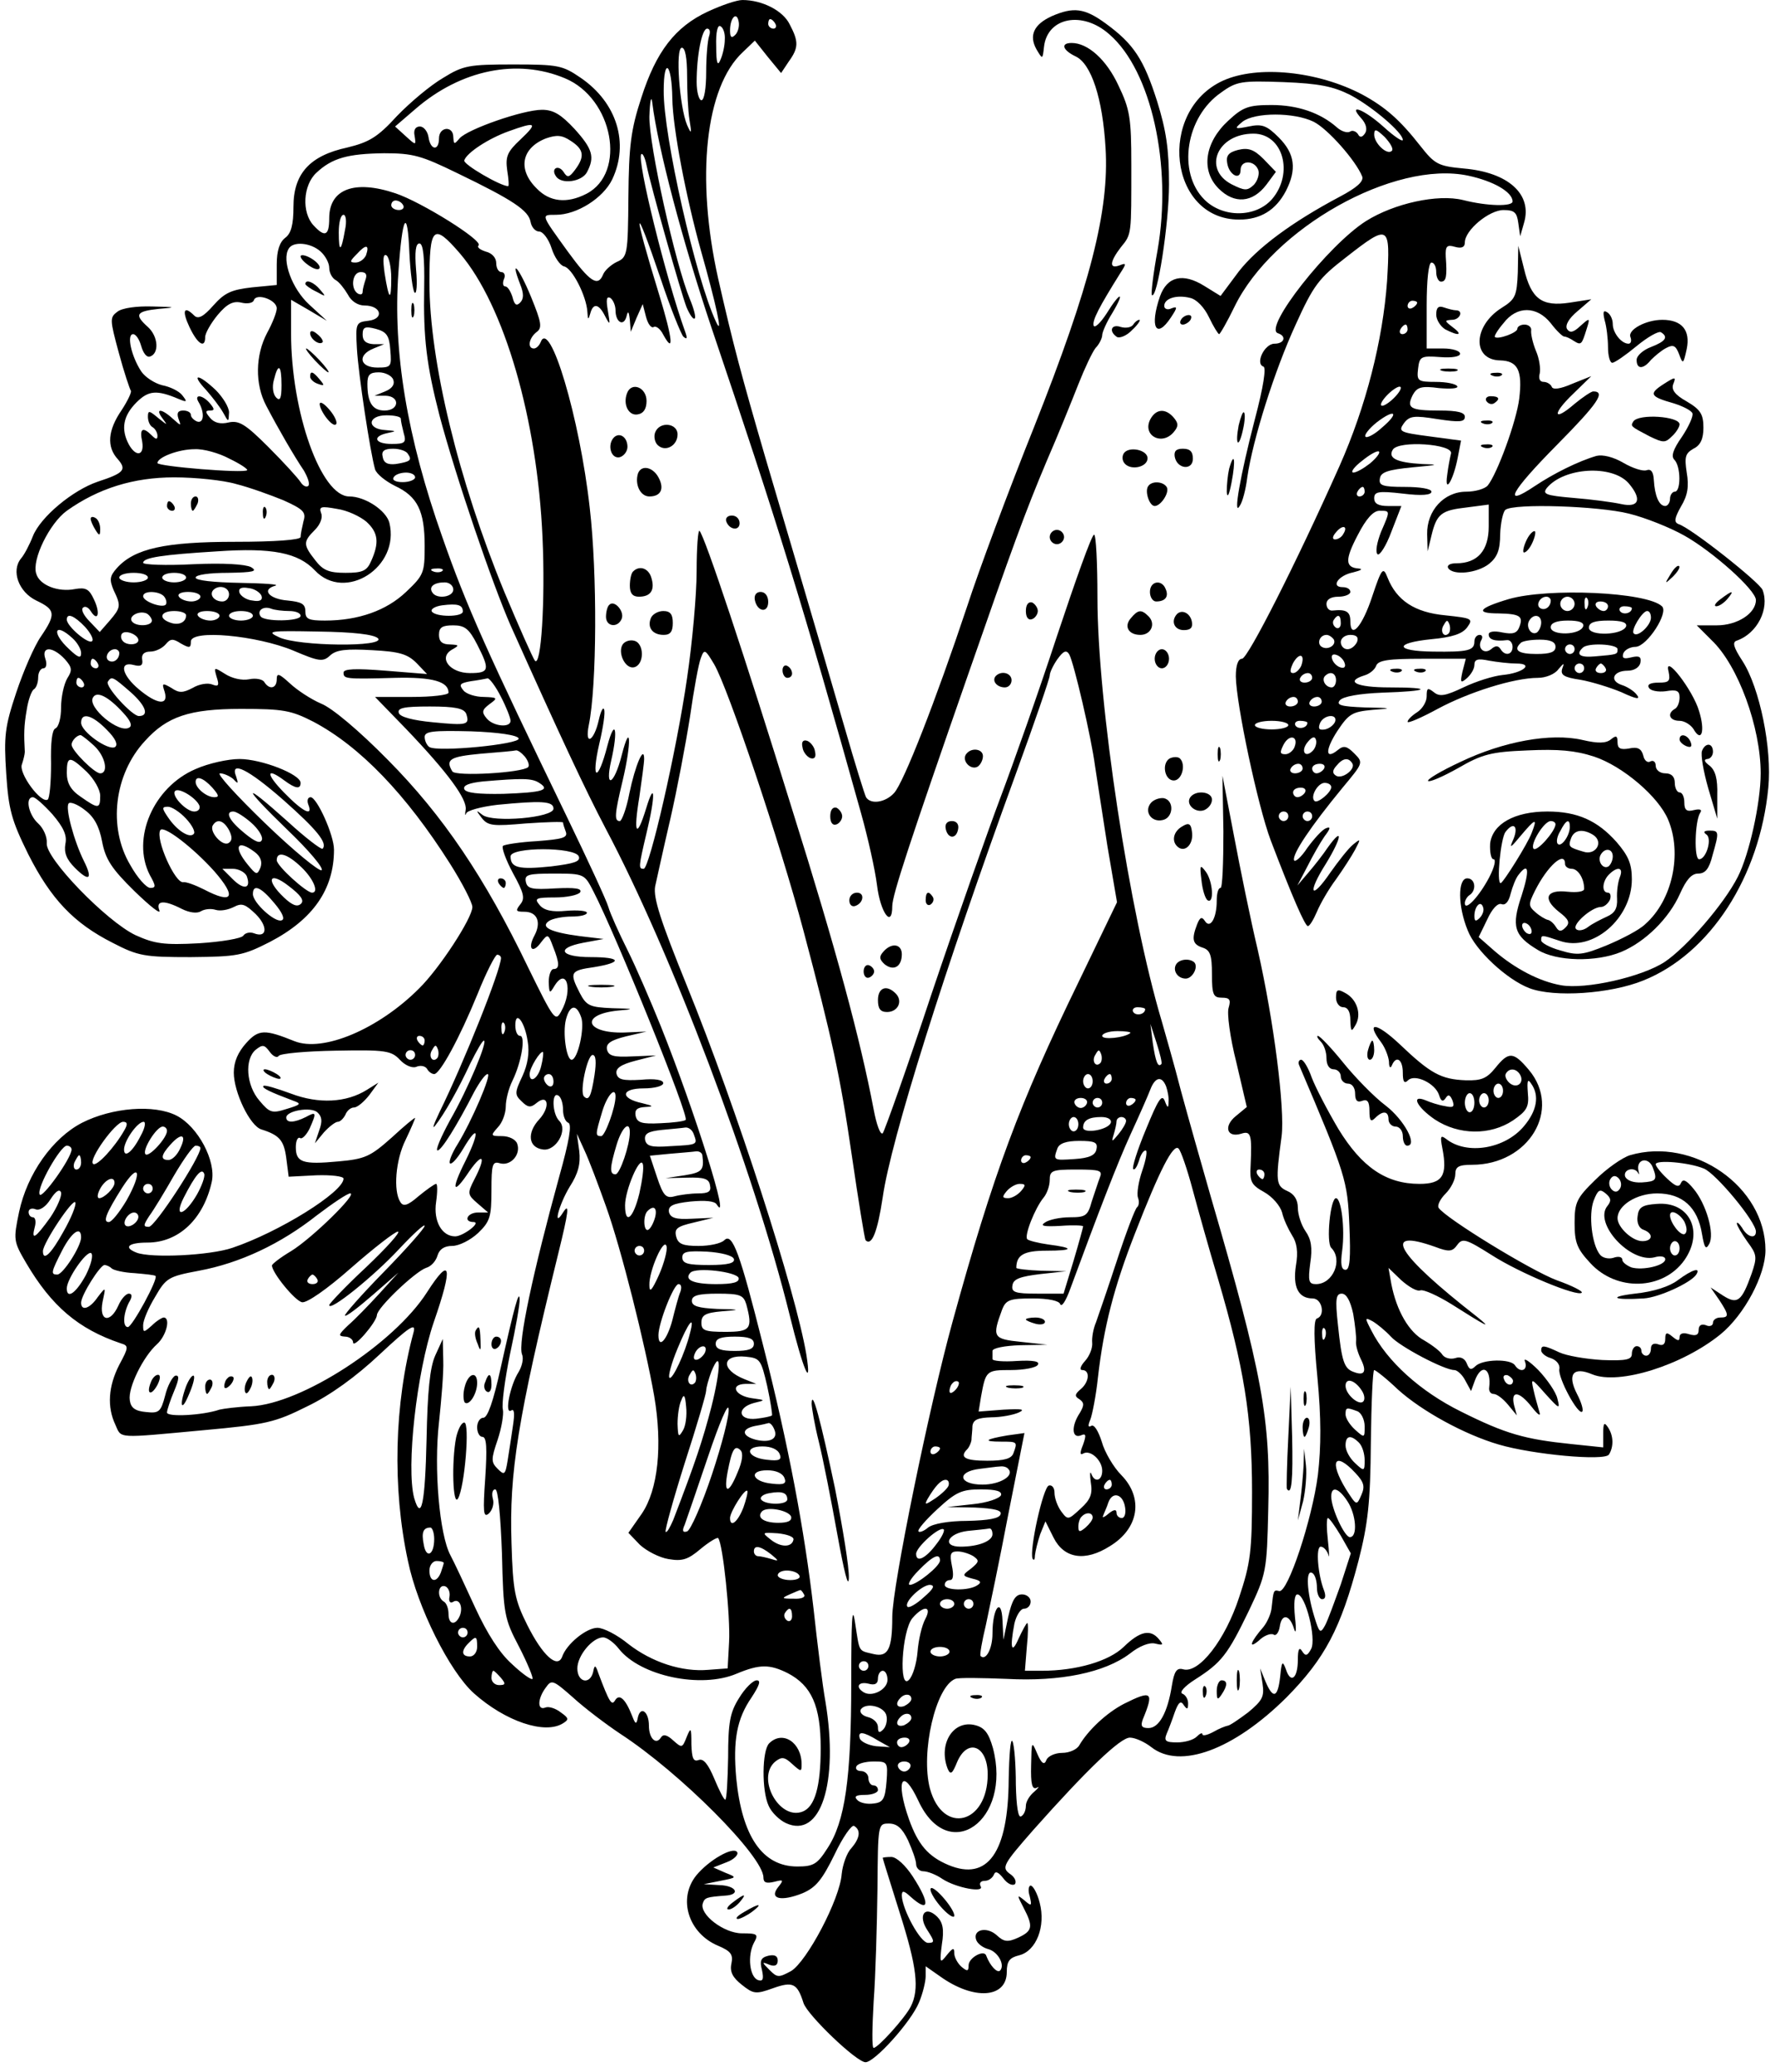 <?xml version="1.0" standalone="no"?>
<!DOCTYPE svg PUBLIC "-//W3C//DTD SVG 20010904//EN"
 "http://www.w3.org/TR/2001/REC-SVG-20010904/DTD/svg10.dtd">
<svg version="1.0" xmlns="http://www.w3.org/2000/svg"
 width="372pt" height="434pt" viewBox="0 0 372 434"
 preserveAspectRatio="xMidYMid meet" fill="green">

<g transform="translate(0,434) scale(0.1,-0.1)"
fill="#000000" stroke="none">
<path d="M1484 4316 c-69 -32 -109 -84 -140 -181 -22 -67 -26 -101 -27 -207
-1 -122 -2 -127 -25 -137 -12 -6 -25 -18 -28 -26 -11 -27 -28 -15 -74 48 -57
79 -57 77 -25 77 44 0 99 35 118 74 36 76 10 161 -66 213 -38 26 -47 28 -141
28 -93 0 -105 -2 -147 -28 -26 -15 -69 -51 -97 -80 -41 -45 -59 -55 -104 -66
-79 -17 -113 -55 -113 -124 0 -38 -5 -56 -17 -65 -12 -9 -18 -27 -18 -56 l0
-43 -52 -5 c-43 -5 -57 -11 -81 -38 -21 -24 -32 -29 -40 -21 -22 22 -26 10
-10 -24 17 -36 33 -46 33 -21 0 8 12 29 26 46 20 24 33 30 50 26 12 -3 24 -1
26 5 5 16 48 1 48 -17 0 -8 -9 -31 -20 -51 -25 -47 -26 -108 -2 -153 24 -46
58 -105 79 -136 8 -14 13 -28 9 -32 -4 -3 -11 0 -16 8 -5 8 -35 41 -67 73 -48
48 -62 57 -84 52 -17 -4 -30 -1 -39 10 -10 12 -10 15 0 15 10 0 10 3 0 15 -15
18 -34 20 -24 3 13 -21 12 -46 -3 -41 -7 3 -13 9 -13 14 0 5 -7 9 -16 9 -11 0
-14 -5 -10 -17 6 -16 6 -16 -12 0 -24 22 -38 22 -21 0 11 -15 10 -14 -9 1 -19
16 -22 17 -22 3 0 -9 4 -19 10 -22 5 -3 10 -11 10 -18 0 -8 -3 -8 -12 1 -19
19 -26 14 -20 -13 5 -30 -13 -33 -28 -6 -17 32 -12 60 16 88 25 25 42 27 89 7
17 -7 18 -6 7 8 -7 9 -26 18 -42 21 -16 4 -36 17 -44 29 -21 32 -31 78 -17 78
6 0 13 -11 17 -25 4 -14 11 -24 18 -22 20 6 18 42 -4 62 -29 26 -25 33 23 38
38 3 36 4 -14 5 -32 1 -63 -3 -73 -11 -16 -12 -16 -16 3 -86 11 -41 23 -76 25
-79 3 -2 -6 -21 -19 -41 -29 -42 -32 -77 -8 -103 19 -22 13 -29 -42 -47 -53
-18 -120 -74 -136 -114 -7 -18 -18 -39 -25 -47 -21 -26 -5 -70 32 -88 40 -19
42 -28 10 -75 -14 -20 -37 -73 -52 -118 -24 -72 -26 -91 -21 -169 5 -76 11
-98 46 -169 48 -95 96 -145 177 -186 54 -28 67 -30 164 -30 98 1 109 3 166 32
90 47 134 110 134 193 0 31 -36 110 -49 110 -6 0 -8 -7 -5 -15 11 -27 -11 -16
-51 25 -38 39 -38 54 1 25 23 -17 34 -19 34 -5 0 18 -82 50 -128 50 -24 0 -65
-9 -92 -21 -89 -38 -135 -146 -96 -222 13 -23 13 -27 1 -27 -8 0 -27 21 -42
48 -47 79 -34 190 31 260 46 51 93 67 201 67 89 0 105 -3 152 -27 98 -52 194
-152 286 -297 26 -41 47 -82 47 -91 0 -23 -69 -129 -112 -171 -85 -85 -201
-134 -261 -110 -62 25 -75 25 -101 -4 -17 -19 -26 -39 -26 -62 0 -41 34 -112
58 -119 38 -12 47 -23 52 -60 l5 -39 58 3 c31 1 57 -2 57 -7 0 -28 -135 -112
-233 -145 -47 -16 -170 -22 -201 -10 -28 11 -17 21 23 21 66 0 118 50 135 128
9 43 -29 115 -74 138 -47 24 -135 17 -198 -15 -62 -32 -115 -107 -132 -187
-12 -58 -12 -61 15 -107 53 -90 109 -138 198 -168 17 -5 17 -8 -3 -45 -23 -45
-26 -88 -8 -126 13 -29 1 -28 185 -11 131 12 149 16 217 50 48 23 102 62 152
109 61 57 76 67 71 47 -41 -151 -45 -327 -12 -480 20 -97 87 -231 138 -277 66
-59 149 -87 187 -63 13 8 12 11 -5 23 -10 8 -25 13 -32 10 -17 -7 -17 18 1 42
12 17 15 16 57 -21 24 -22 69 -56 99 -76 126 -82 300 -257 300 -301 0 -11 6
-13 23 -9 19 5 20 4 8 -11 -20 -25 6 -31 51 -13 28 12 41 28 67 81 17 36 36
63 41 60 15 -9 12 -26 -6 -47 -9 -9 -18 -34 -20 -54 -4 -53 -73 -183 -106
-203 -26 -14 -29 -14 -45 2 -17 17 -17 18 0 11 11 -4 17 -1 17 9 0 10 -7 13
-20 10 -16 -4 -18 -11 -13 -30 4 -19 2 -24 -8 -21 -18 6 -23 51 -9 78 10 18 8
20 -25 20 -38 0 -90 40 -82 63 4 12 8 13 47 16 33 2 23 21 -12 22 l-33 2 35 7
c35 7 35 7 10 17 l-25 11 28 11 c16 6 25 16 22 21 -8 13 -60 -17 -86 -49 -39
-49 -16 -121 46 -147 26 -11 32 -18 28 -37 -4 -18 3 -30 22 -45 24 -19 29 -20
65 -7 42 15 51 10 64 -31 8 -25 111 -124 130 -124 19 0 95 84 112 125 8 19 14
44 14 55 l0 21 30 -21 c71 -51 140 -46 140 9 0 23 6 30 26 35 36 9 56 61 43
110 -5 20 -14 36 -19 36 -4 0 -6 -10 -2 -22 5 -21 4 -22 -11 -9 -16 13 -16 12
-2 -15 21 -40 19 -49 -11 -63 -22 -10 -30 -9 -45 5 -21 19 -51 12 -43 -10 3
-8 14 -16 25 -19 20 -5 36 -33 25 -45 -6 -6 -21 10 -29 31 -4 14 -37 -4 -37
-20 0 -13 -3 -13 -15 -3 -8 7 -15 20 -15 28 0 13 -3 12 -16 -4 -14 -18 -15
-16 -10 23 5 31 2 46 -10 58 -26 25 -41 2 -20 -29 15 -23 15 -26 1 -26 -16 0
-54 70 -55 99 0 11 4 11 18 -2 40 -36 42 -15 5 42 -15 23 -34 41 -45 41 -10 0
-18 -1 -18 -2 0 -2 16 -52 35 -113 37 -116 42 -162 24 -198 -12 -24 -69 -87
-78 -87 -4 0 -3 44 0 97 4 54 7 160 8 236 1 136 1 137 24 137 17 0 28 -10 40
-35 9 -20 17 -42 17 -50 0 -8 7 -15 15 -15 9 0 27 -7 40 -16 29 -19 90 -30 80
-15 -3 6 0 11 9 11 8 0 16 6 19 13 3 8 9 6 20 -8 8 -11 19 -16 24 -12 4 5 0
15 -11 22 -17 13 -14 19 50 92 113 127 182 193 202 193 11 0 31 -9 45 -20 60
-47 172 -6 283 104 81 82 114 145 151 286 20 78 25 122 26 248 1 83 4 152 7
152 3 0 26 -18 50 -41 50 -45 139 -94 211 -115 71 -21 222 -35 231 -21 10 16
10 39 -2 57 -8 12 -10 9 -10 -13 l0 -29 -67 7 c-97 10 -137 21 -231 68 -85 42
-155 105 -188 170 -14 27 -14 28 3 19 10 -6 27 -20 38 -32 19 -21 112 -70 133
-70 6 0 17 -10 23 -22 l12 -22 8 22 c14 37 35 26 30 -15 -1 -7 3 -13 9 -13 7
0 20 -10 30 -22 l19 -23 -6 22 c-7 31 11 29 37 -4 14 -18 20 -21 16 -10 -3 11
-9 31 -12 45 -6 26 -5 26 25 -8 29 -32 31 -33 25 -10 -3 14 -22 41 -40 60 -19
19 -32 27 -28 18 7 -19 -10 -25 -21 -8 -9 14 -68 13 -83 -2 -9 -9 -13 -7 -18
6 -4 10 -13 15 -24 11 -10 -3 -22 0 -27 7 -4 7 -21 20 -38 30 -32 17 -58 62
-69 118 l-6 34 27 -26 c16 -14 33 -24 40 -21 7 2 36 -11 65 -29 71 -45 89 -55
53 -26 -168 131 -202 187 -87 146 29 -11 36 -10 46 4 11 15 18 13 72 -21 59
-38 180 -88 189 -79 3 3 -21 15 -52 26 -54 20 -235 131 -248 152 -3 5 3 18 15
30 11 11 20 29 20 40 0 16 7 20 35 20 119 0 189 116 119 199 -32 38 -42 39
-70 4 -18 -22 -29 -27 -62 -26 -52 2 -74 14 -139 76 -49 46 -72 48 -38 3 8
-11 15 -29 16 -40 0 -12 3 -15 6 -8 9 22 23 13 23 -15 0 -19 3 -24 11 -16 14
14 57 -6 65 -31 4 -13 8 -15 14 -6 5 8 9 7 14 -5 5 -14 2 -16 -16 -12 -13 2
-31 8 -40 12 -32 13 -19 -14 19 -40 50 -33 116 -34 164 -2 29 20 34 28 31 58
-2 26 0 30 7 19 18 -25 12 -57 -15 -89 -40 -48 -120 -61 -163 -27 -12 9 -13 6
-8 -20 11 -57 0 -74 -48 -74 -70 0 -121 35 -170 115 -23 39 -48 87 -56 108 -7
20 -17 37 -22 37 -5 0 -7 -6 -4 -12 98 -230 101 -241 105 -335 3 -69 1 -93 -8
-93 -9 0 -11 12 -7 41 6 46 -2 109 -13 109 -12 0 -21 -93 -10 -104 25 -25 4
-76 -32 -76 -15 0 -17 6 -12 44 5 32 2 50 -10 67 -9 13 -16 35 -16 49 0 17 -8
29 -22 35 -24 11 -25 19 -12 115 7 57 -16 240 -50 390 -15 63 -37 171 -50 240
l-24 125 2 -117 c0 -65 -2 -118 -6 -118 -5 0 -8 -12 -8 -27 0 -37 -14 -60 -25
-42 -6 9 -10 8 -16 -7 -12 -31 -10 -42 11 -49 16 -5 20 -15 20 -56 0 -43 3
-49 21 -49 16 0 19 -4 14 -21 -4 -11 3 -63 16 -114 l22 -94 -23 -19 c-26 -21
-19 -46 11 -37 21 7 23 -2 20 -67 -2 -33 1 -40 28 -55 18 -10 34 -29 38 -43 3
-14 13 -35 21 -48 10 -15 13 -35 8 -63 -7 -45 5 -69 35 -69 20 0 27 -36 9 -42
-7 -2 -7 -41 1 -123 8 -86 8 -144 1 -205 -12 -93 -63 -247 -81 -243 -12 3 -12
2 -16 -35 -1 -12 -9 -30 -17 -40 -27 -31 -33 -48 -10 -29 11 11 25 16 31 13 5
-4 11 4 13 16 4 29 21 26 30 -4 4 -13 5 -2 2 24 -3 30 -1 48 5 48 17 0 40 -92
29 -114 -8 -15 -12 -16 -19 -5 -6 10 -9 4 -9 -18 0 -39 -15 -51 -25 -20 -7 19
-9 17 -12 -15 -5 -45 -15 -48 -31 -10 l-11 27 5 -32 c4 -27 0 -35 -30 -60 -20
-15 -39 -28 -43 -28 -5 -1 -18 -6 -30 -13 -13 -7 -23 -9 -23 -5 0 4 -5 2 -12
-5 -7 -7 -25 -12 -41 -12 -24 0 -28 3 -22 18 4 9 12 30 17 45 8 22 13 25 19
15 7 -10 9 -9 9 4 0 9 -6 18 -12 20 -7 3 5 16 27 30 55 35 68 52 112 143 37
78 38 83 41 213 5 190 -12 283 -121 657 -19 66 -47 165 -62 220 -14 55 -33
120 -40 145 -68 227 -135 667 -135 889 0 72 -3 131 -7 131 -5 0 -39 -96 -78
-213 -38 -116 -92 -268 -118 -337 -26 -69 -91 -253 -144 -410 -52 -157 -99
-289 -103 -294 -5 -4 -13 18 -19 50 -28 147 -78 333 -171 629 -99 320 -183
572 -194 583 -3 3 -6 -35 -6 -84 0 -49 -9 -150 -20 -224 -22 -153 -79 -400
-91 -400 -11 0 -11 3 6 75 19 78 18 114 -1 51 -20 -65 -27 -53 -14 25 5 35 10
71 10 79 0 31 -19 -14 -31 -72 -6 -32 -16 -58 -20 -58 -12 0 -11 14 6 85 19
80 17 127 -2 53 -16 -63 -36 -72 -22 -11 15 65 8 91 -8 31 -20 -78 -35 -74
-17 4 8 34 13 66 10 72 -2 6 -7 -4 -11 -22 -10 -45 -30 -56 -21 -11 17 83 18
317 2 455 -21 189 -84 399 -103 347 -3 -7 -9 -13 -14 -13 -14 0 -11 21 5 34
13 9 11 20 -11 74 -25 61 -45 84 -23 27 8 -20 8 -31 0 -39 -8 -8 -12 -4 -16
12 -4 12 -10 22 -15 22 -5 0 -6 7 -3 15 4 8 1 15 -5 15 -6 0 -11 8 -11 19 0
11 -9 21 -22 24 -12 4 -19 9 -15 13 10 10 -120 91 -174 109 -86 29 -139 9
-139 -52 0 -37 -9 -41 -33 -15 -25 27 -22 84 6 110 33 31 66 40 142 41 61 0
78 -5 154 -42 116 -56 149 -78 153 -102 2 -11 10 -20 18 -20 8 0 20 -16 26
-35 6 -19 18 -36 26 -38 17 -3 47 -62 49 -95 1 -17 2 -18 6 -4 6 23 18 21 31
-5 11 -21 11 -19 6 11 -4 23 -3 31 5 27 6 -4 11 -16 11 -26 0 -25 17 -35 23
-13 3 13 5 11 7 -7 l2 -25 12 29 13 29 7 -27 c4 -15 11 -24 16 -21 5 3 14 -4
20 -16 23 -42 20 -10 -8 82 -57 185 -55 205 3 34 20 -60 42 -114 47 -120 8 -7
9 -4 4 10 -41 114 -102 362 -92 372 3 3 8 -8 11 -23 10 -48 72 -267 84 -298 7
-16 14 -26 17 -23 3 2 -2 21 -10 40 -31 75 -86 323 -85 383 1 32 4 46 6 29 12
-96 63 -289 124 -471 138 -408 191 -579 314 -1019 14 -50 29 -117 33 -149 7
-58 32 -92 32 -44 0 23 38 138 160 488 92 264 118 336 164 445 24 55 53 127
66 160 13 33 29 67 36 76 8 8 14 21 14 27 0 6 9 27 21 46 28 47 17 46 -12 -1
-13 -20 -25 -31 -27 -25 -3 11 11 38 56 110 13 20 13 22 -2 16 -22 -8 -20 8 3
38 23 28 22 25 22 173 0 98 -3 116 -27 166 -25 54 -64 89 -98 89 -24 0 -19
-15 8 -28 33 -15 57 -88 63 -192 8 -131 -32 -288 -150 -585 -53 -132 -116
-301 -140 -375 -66 -198 -133 -369 -153 -391 -18 -20 -49 -25 -59 -9 -3 6 -23
70 -44 143 -35 120 -56 193 -168 572 -48 165 -66 231 -98 372 -47 211 -27 401
52 474 l25 24 27 -34 28 -34 16 24 c21 29 21 42 2 78 -14 29 -58 51 -99 51
-12 0 -44 -11 -72 -24z m57 -49 c-8 -8 -11 -5 -11 9 0 27 14 41 18 19 2 -9 -1
-22 -7 -28z m84 23 c3 -5 1 -10 -4 -10 -6 0 -11 5 -11 10 0 6 2 10 4 10 3 0 8
-4 11 -10z m-106 -33 c0 -12 -4 -31 -9 -42 -6 -15 -9 -8 -9 28 -1 30 3 46 9
42 6 -3 10 -16 9 -28z m-33 7 c-3 -9 -6 -42 -6 -75 0 -33 -4 -59 -10 -59 -5 0
-10 17 -10 38 0 56 11 112 22 112 6 0 7 -7 4 -16z m-46 -83 c0 -32 2 -74 5
-92 5 -30 4 -31 -5 -11 -16 38 -25 162 -11 162 7 0 11 -21 11 -59z m-31 -47
c1 -63 29 -208 60 -319 32 -113 47 -182 32 -150 -43 91 -111 392 -110 485 0
72 17 58 18 -16z m-225 42 c101 -42 130 -198 45 -242 -41 -21 -77 -17 -104 11
-41 40 -32 85 19 105 23 8 34 7 52 -5 28 -18 30 -33 9 -61 -12 -16 -16 -17
-24 -4 -11 16 -27 7 -16 -9 11 -18 54 -12 65 8 17 32 12 49 -26 91 -28 30 -44
40 -68 40 -40 0 -157 -41 -173 -60 -11 -13 -12 -13 -13 3 0 24 -30 22 -30 -3
0 -27 -18 -25 -22 3 -2 12 -10 22 -18 22 -9 0 -14 -7 -11 -20 3 -20 3 -20 -19
0 l-22 20 43 37 c95 82 213 106 313 64z m-93 -128 c-28 -26 -32 -36 -28 -65 3
-18 4 -33 2 -33 -16 0 -95 46 -92 54 5 16 51 46 93 61 58 21 62 18 25 -17z
m-246 -138 c3 -5 -1 -10 -9 -10 -9 0 -16 5 -16 10 0 6 4 10 9 10 6 0 13 -4 16
-10z m-122 -52 c-8 -46 -13 -48 -13 -5 0 21 4 37 10 37 5 0 7 -14 3 -32z m146
-131 c4 -4 6 17 3 48 -3 37 -1 55 7 55 8 0 11 -29 10 -92 -2 -107 5 -163 32
-268 34 -128 110 -351 149 -440 105 -234 156 -343 199 -425 138 -260 311 -717
386 -1020 28 -114 47 -159 35 -83 -22 132 -146 516 -250 772 -56 138 -71 185
-67 209 4 18 18 82 32 142 14 61 32 156 41 213 8 56 18 112 23 124 7 19 9 18
28 -14 29 -50 137 -370 187 -558 59 -222 77 -304 101 -469 14 -96 27 -176 29
-179 13 -13 25 17 36 90 17 120 130 479 279 887 39 107 71 200 71 206 0 6 7
21 16 34 13 18 19 20 25 10 10 -19 46 -173 54 -234 4 -27 16 -103 26 -168 l20
-117 -81 -168 c-123 -253 -178 -399 -264 -712 -49 -178 -126 -554 -126 -617 0
-68 -9 -85 -39 -78 -33 8 -29 2 -39 66 -6 40 -8 6 -8 -126 0 -201 -13 -291
-50 -347 -21 -33 -29 -38 -63 -38 -73 0 -116 63 -128 185 -7 79 1 124 32 169
17 26 20 36 11 36 -8 0 -25 -17 -37 -37 -19 -30 -23 -51 -23 -125 -1 -48 -3
-88 -6 -88 -3 0 -13 20 -23 44 -13 31 -23 43 -33 39 -11 -4 -14 4 -15 33 0 35
-1 37 -10 15 -9 -23 -10 -23 -28 -7 -13 12 -21 14 -26 6 -10 -16 -25 -2 -25
25 0 29 -17 42 -23 18 -3 -16 -5 -16 -12 2 -14 36 -27 48 -36 33 -7 -12 -12
-4 -35 57 -6 18 -8 18 -11 2 -7 -27 -33 -21 -33 8 0 27 32 65 54 65 8 0 23
-11 33 -24 45 -57 172 -84 247 -52 48 20 69 20 107 1 50 -26 69 -69 69 -157 0
-80 -12 -123 -38 -133 -49 -19 -98 71 -57 105 13 10 19 10 35 -5 19 -17 20
-17 20 -1 0 46 -40 72 -68 44 -15 -15 -16 -99 -1 -131 6 -14 23 -30 36 -36 73
-34 111 84 83 254 -6 33 -17 121 -25 195 -19 164 -52 341 -106 553 -48 191
-64 236 -81 219 -7 -7 -31 -12 -54 -12 -33 0 -43 4 -47 20 -4 16 2 21 37 29
l41 10 -45 -2 c-34 -2 -45 2 -48 14 -2 13 8 18 45 22 31 3 51 1 55 -6 31 -49
-45 193 -117 373 -21 52 -52 124 -70 160 -18 36 -36 76 -40 90 -4 14 -43 98
-86 187 -168 347 -211 442 -262 588 -74 209 -104 389 -92 555 8 119 19 138 23
40 2 -41 7 -79 11 -83z m95 82 c93 -109 162 -347 173 -595 6 -133 -3 -273 -16
-258 -4 5 -33 70 -64 144 -96 233 -157 483 -157 649 0 117 8 125 64 60z m-292
4 c10 -9 18 -24 18 -34 0 -10 6 -22 14 -26 7 -4 18 -18 25 -30 7 -14 21 -23
35 -23 35 0 42 -28 8 -32 -26 -3 -27 -5 -24 -58 3 -54 28 -218 38 -253 3 -10
22 -25 42 -35 47 -22 62 -52 62 -126 0 -56 -2 -61 -39 -96 -41 -39 -100 -60
-170 -60 -34 0 -41 3 -41 19 0 16 -8 20 -37 23 -39 3 -56 23 -26 31 10 3 -24
5 -74 6 -55 1 -93 5 -93 11 0 6 29 10 68 10 53 1 63 3 48 12 -12 6 -57 9 -122
6 -57 -3 -104 -1 -104 3 0 11 41 17 155 24 116 8 170 -3 205 -40 63 -67 179 7
156 100 -7 26 -51 55 -84 55 -59 0 -122 176 -122 342 l0 70 38 -22 37 -22 -37
34 c-36 33 -58 93 -43 117 9 16 46 13 67 -6z m95 -8 c-4 -8 -13 -15 -22 -15
-13 0 -12 3 3 18 19 21 27 20 19 -3z m53 -47 c0 -51 -5 -47 -14 10 -4 29 -3
41 4 37 5 -3 10 -25 10 -47z m-54 -4 c-3 -9 -6 -20 -6 -25 0 -6 -4 -7 -10 -4
-16 10 -12 45 6 45 11 0 14 -5 10 -16z m52 -147 c3 -35 2 -37 -27 -37 -37 0
-43 26 -8 40 l22 9 -22 0 c-16 1 -23 7 -23 20 0 16 5 18 28 12 22 -6 28 -14
30 -44z m-228 -74 c0 -27 -3 -34 -11 -26 -7 7 -9 23 -5 37 9 37 16 32 16 -11z
m234 12 c4 -10 -2 -19 -17 -25 l-22 -9 23 0 c31 -1 29 -31 -2 -31 -25 0 -36
16 -36 56 0 19 5 24 24 24 13 0 27 -7 30 -15z m16 -82 c0 -5 3 -18 6 -30 6
-20 3 -23 -25 -23 -36 0 -42 16 -8 23 19 4 18 4 -5 6 -40 2 -38 31 2 31 17 0
30 -3 30 -7z m-359 -84 c23 -11 39 -22 37 -24 -7 -7 -188 8 -188 15 0 12 44
29 78 29 18 1 51 -8 73 -20z m374 10 c9 -13 5 -16 -25 -21 -17 -2 -26 2 -28
15 -3 12 3 17 22 17 14 0 28 -5 31 -11z m15 -49 c0 -5 -12 -10 -26 -10 -14 0
-23 4 -19 10 3 6 15 10 26 10 10 0 19 -4 19 -10z m-375 -14 c28 -7 72 -23 99
-34 42 -19 48 -25 42 -44 -3 -13 -6 -27 -6 -33 0 -6 -53 -10 -137 -10 -147 0
-211 -14 -248 -55 -15 -17 -16 -24 -7 -46 16 -33 15 -37 -8 -64 l-21 -24 -21
22 c-12 12 -19 25 -14 29 4 4 11 1 16 -7 15 -24 21 -5 7 24 -10 22 -17 26 -40
22 -35 -7 -74 8 -81 32 -10 29 28 106 64 132 66 47 140 70 225 70 44 0 103 -6
130 -14z m273 -79 c25 -23 27 -44 10 -82 -9 -21 -18 -25 -54 -25 -34 0 -47 5
-63 26 -26 33 -26 39 -1 64 11 11 17 26 13 35 -5 14 0 15 33 9 22 -3 49 -16
62 -27z m159 -103 c-3 -3 -12 -4 -19 -1 -8 3 -5 6 6 6 11 1 17 -2 13 -5z
m-617 -14 c0 -5 -13 -10 -30 -10 -16 0 -30 5 -30 10 0 6 14 10 30 10 17 0 30
-4 30 -10z m80 0 c0 -5 -11 -10 -25 -10 -14 0 -25 5 -25 10 0 6 11 10 25 10
14 0 25 -4 25 -10z m560 -25 c0 -16 -35 -21 -44 -6 -8 12 4 21 26 21 10 0 18
-7 18 -15z m-470 -10 c0 -8 -6 -15 -14 -15 -17 0 -28 14 -19 24 12 12 33 6 33
-9z m68 -3 c3 -9 -3 -13 -19 -10 -12 1 -24 9 -27 16 -3 9 3 13 19 10 12 -1 24
-9 27 -16z m-203 -3 c4 -6 5 -13 2 -16 -8 -7 -47 7 -47 18 0 13 37 11 45 -2z
m75 1 c0 -5 -9 -10 -19 -10 -11 0 -23 5 -26 10 -4 6 5 10 19 10 14 0 26 -4 26
-10z m550 -31 c0 -12 -57 -12 -65 0 -3 5 7 11 22 13 32 4 43 1 43 -13z m-364
1 c13 0 24 -4 24 -10 0 -12 -77 -13 -84 -1 -8 12 6 22 22 16 7 -3 25 -5 38 -5z
m-288 -18 c4 -14 -34 -16 -42 -3 -6 10 13 21 28 17 6 -1 12 -8 14 -14z m72 9
c0 -15 -16 -22 -34 -15 -25 9 -19 24 9 24 14 0 25 -4 25 -9z m70 -1 c0 -5 -9
-10 -19 -10 -11 0 -23 5 -26 10 -4 6 5 10 19 10 14 0 26 -4 26 -10z m70 0 c0
-5 -11 -10 -25 -10 -14 0 -25 5 -25 10 0 6 11 10 25 10 14 0 25 -4 25 -10z
m-352 -23 c12 -13 19 -27 15 -30 -7 -8 -53 31 -53 45 0 15 16 8 38 -15z m822
-37 c27 -53 26 -60 -15 -60 -42 0 -67 32 -38 49 16 9 16 10 -4 11 -16 0 -23 6
-23 20 0 16 7 20 30 20 24 0 33 -7 50 -40z m-848 13 c10 -9 18 -23 18 -31 0
-12 -6 -10 -25 8 -38 35 -31 58 7 23z m138 -4 c0 -11 -27 -12 -34 0 -3 4 -3
11 0 14 8 8 34 -3 34 -14z m502 4 c18 -19 -167 -17 -207 2 -28 13 -21 14 82
12 74 -1 116 -6 125 -14z m-177 -26 c54 -23 62 -24 77 -10 13 12 34 14 88 11
57 -3 74 -8 93 -27 l22 -23 -87 7 c-63 5 -88 4 -88 -4 0 -13 3 -14 108 -11 79
2 112 -8 112 -31 0 -5 -35 -9 -77 -9 l-77 0 65 -67 c88 -92 128 -147 125 -169
-2 -11 -1 -14 1 -8 2 6 31 14 65 18 92 9 118 8 118 -8 0 -19 -127 -30 -149
-13 -14 11 -14 10 -1 -7 13 -16 23 -17 92 -11 43 3 78 4 78 2 0 -3 3 -12 6
-20 4 -12 -8 -15 -60 -19 -36 -2 -68 -7 -72 -10 -3 -4 6 -29 21 -57 23 -42 26
-53 15 -66 -10 -13 -9 -15 9 -15 27 0 36 -22 21 -50 -15 -28 -4 -39 14 -14 14
18 15 18 25 -9 14 -35 14 -47 1 -47 -5 0 -10 -12 -10 -27 1 -24 2 -25 11 -10
26 44 41 -6 15 -52 -12 -22 -15 -18 -69 92 -91 189 -179 319 -294 435 -60 61
-117 109 -140 118 -21 9 -50 28 -65 42 -23 21 -28 23 -28 9 0 -19 -15 -23 -26
-6 -3 6 -18 9 -32 6 -15 -3 -36 2 -50 11 -24 15 -24 15 -18 -6 6 -18 4 -21 -9
-16 -9 4 -28 1 -41 -7 -21 -11 -29 -11 -45 0 -19 11 -20 10 -14 -8 9 -30 -16
-27 -54 5 -36 30 -42 59 -11 51 15 -4 20 -1 18 11 -2 11 4 17 17 17 11 0 25 7
32 15 10 12 15 13 32 2 18 -10 21 -10 21 4 0 26 138 13 215 -19z m-479 -18
c15 -17 16 -23 5 -40 -7 -12 -13 -39 -13 -61 0 -22 -5 -41 -12 -44 -7 -3 -10
-30 -9 -74 0 -39 -3 -72 -7 -75 -14 -9 -62 56 -54 74 3 9 6 21 6 26 -2 37 -2
54 4 88 3 20 10 40 15 43 5 3 9 14 9 25 0 10 5 19 11 19 6 0 8 9 4 20 -9 27
16 26 41 -1z m114 13 c0 -13 -12 -22 -22 -16 -10 6 -1 24 13 24 5 0 9 -4 9 -8z
m-45 -22 c3 -5 1 -10 -4 -10 -6 0 -11 5 -11 10 0 6 2 10 4 10 3 0 8 -4 11 -10z
m-30 -40 c3 -5 1 -10 -4 -10 -6 0 -11 5 -11 10 0 6 2 10 4 10 3 0 8 -4 11 -10z
m100 -21 c31 -28 38 -49 16 -49 -14 0 -71 62 -65 72 8 12 10 11 49 -23z m775
-9 c11 -21 20 -44 20 -50 0 -15 -36 -12 -50 5 -11 13 -10 18 6 30 18 13 17 14
-12 15 -17 0 -37 6 -43 14 -10 12 -7 15 16 19 15 2 31 5 35 6 4 0 17 -17 28
-39z m-792 -33 c15 -16 20 -27 13 -31 -21 -14 -89 43 -76 63 8 14 32 2 63 -32z
m719 -2 c8 -24 2 -25 -70 -18 -42 4 -68 11 -71 19 -4 11 10 14 65 14 53 0 71
-4 76 -15z m-753 -34 c18 -18 24 -31 17 -36 -14 -8 -71 32 -71 51 0 23 24 16
54 -15z m863 -18 c4 -12 -169 -29 -187 -18 -5 3 -10 13 -10 21 0 12 16 14 97
12 57 -2 98 -8 100 -15z m-890 -15 c24 -22 31 -58 13 -58 -12 0 -60 48 -60 60
0 8 11 20 19 20 2 0 15 -10 28 -22z m903 -23 c7 -9 10 -18 7 -22 -13 -12 -152
-20 -159 -9 -15 25 -5 31 59 37 38 3 71 6 74 7 4 1 12 -5 19 -13z m-918 -32
c15 -15 28 -37 28 -50 0 -28 -4 -28 -41 -2 -21 14 -29 29 -29 50 0 36 6 36 42
2z m412 -59 c70 -62 93 -90 82 -102 -3 -2 -36 23 -73 57 -97 87 -97 76 -1 -17
45 -43 77 -81 72 -85 -5 -3 -59 41 -119 99 -59 57 -102 104 -94 104 8 0 21 -6
28 -12 10 -11 11 -10 6 5 -14 35 25 16 99 -49z m-149 26 c14 -16 15 -20 4 -20
-16 0 -39 19 -39 32 0 14 16 9 35 -12z m685 10 c24 -15 8 -20 -75 -23 -53 -1
-79 2 -82 10 -3 8 11 13 39 16 82 7 103 7 118 -3z m-712 -48 c2 -7 -3 -12 -11
-12 -17 0 -49 34 -40 43 8 8 45 -15 51 -31z m-308 -18 c23 -27 31 -44 27 -62
-3 -18 2 -32 20 -50 30 -30 38 -24 19 14 -21 42 -40 113 -32 121 3 4 19 -2 34
-14 19 -14 30 -34 36 -66 7 -37 20 -57 68 -104 33 -32 56 -50 52 -40 -8 21 10
22 47 3 16 -8 32 -10 40 -5 8 5 22 6 31 3 10 -3 26 0 38 6 17 9 24 6 46 -15
26 -26 24 -51 -4 -40 -8 3 -18 1 -22 -5 -4 -6 -46 -13 -93 -16 -74 -4 -93 -1
-133 17 -61 29 -190 162 -186 193 1 13 -7 31 -18 41 -20 18 -28 55 -11 55 5 0
23 -16 41 -36z m280 -9 c13 -14 20 -28 16 -32 -9 -10 -36 8 -54 35 -13 19 -13
22 0 22 8 0 25 -11 38 -25z m136 -8 c15 -13 25 -29 23 -36 -3 -9 -14 -5 -37
14 -32 26 -41 45 -23 45 6 0 22 -10 37 -23z m-46 -16 c7 -14 7 -22 -1 -27 -13
-8 -41 24 -33 37 9 15 23 10 34 -10z m-31 -86 c48 -55 39 -70 -22 -38 -18 9
-37 16 -43 15 -17 -3 -59 91 -48 109 7 11 69 -37 113 -86z m85 40 c12 -9 16
-20 12 -32 -7 -17 -9 -16 -27 6 -31 38 -22 54 15 26z m679 -9 c4 -11 -10 -15
-58 -21 -68 -7 -85 -3 -85 21 0 20 135 20 143 0z m-581 -23 c25 -24 37 -53 22
-53 -12 0 -74 56 -74 68 0 20 22 14 52 -15z m-115 -18 c10 -27 -6 -30 -29 -7
l-22 22 22 0 c12 0 25 -7 29 -15z m114 -58 c-8 -8 -19 -3 -36 13 -39 37 -31
56 10 24 25 -19 33 -30 26 -37z m613 25 c47 -91 201 -471 193 -478 -3 -3 -27
-6 -53 -7 -39 -2 -49 1 -52 16 -2 12 3 17 20 18 19 1 18 2 -6 8 -47 10 -45 31
3 31 23 0 41 5 41 11 0 7 -18 10 -47 7 -37 -2 -48 0 -51 13 -2 11 9 19 40 27
l43 11 -50 -2 c-39 -2 -50 1 -53 15 -2 12 8 19 40 27 l43 10 -47 -2 c-82 -2
-93 38 -13 46 36 3 35 4 -12 5 -47 2 -54 5 -68 32 -22 43 -20 47 30 54 61 10
57 21 -7 21 -64 0 -74 19 -16 30 l43 8 -50 6 c-61 8 -84 19 -64 32 8 5 29 9
47 9 17 0 32 3 32 8 0 4 -19 6 -43 4 -30 -3 -47 1 -56 12 -12 14 -8 16 32 16
25 0 49 5 53 11 4 8 -11 10 -52 8 -49 -3 -59 -1 -62 14 -3 15 5 17 60 17 63 0
63 -1 82 -38z m-669 -24 c17 -20 23 -34 15 -36 -14 -5 -60 37 -60 55 0 22 17
15 45 -19z m475 -115 c-1 -26 -76 -215 -129 -323 -12 -25 -16 -37 -9 -28 19
24 48 75 74 131 13 26 25 47 28 47 9 0 -33 -101 -71 -167 -19 -35 -31 -63 -26
-63 8 0 39 49 77 123 11 20 23 37 28 37 9 0 -33 -98 -63 -147 -12 -19 -19 -37
-16 -40 4 -3 16 11 28 31 32 54 35 36 5 -25 -32 -63 -27 -75 8 -22 29 41 35
30 10 -18 -15 -29 -14 -32 7 -50 l22 -19 -21 0 c-23 0 -32 -20 -9 -20 16 -1
-23 -30 -39 -30 -28 0 -46 32 -40 72 3 21 3 38 0 38 -3 0 -20 -12 -37 -26 -23
-20 -32 -22 -38 -12 -15 23 -10 88 11 130 11 23 20 44 20 46 0 2 -22 -16 -49
-41 -45 -40 -56 -45 -112 -50 -75 -7 -89 -2 -89 30 0 13 4 22 9 19 4 -3 13 6
20 20 15 34 14 36 -8 24 -24 -12 -41 -13 -41 -1 0 14 51 23 65 11 10 -9 11
-19 4 -38 l-9 -27 19 23 c11 12 24 22 29 22 5 0 12 7 16 15 3 8 11 15 18 15 7
0 21 12 32 26 l19 26 -24 -15 c-43 -27 -101 -30 -159 -8 -30 11 -56 19 -58 16
-4 -4 15 -13 63 -31 17 -6 16 -8 -14 -17 -31 -10 -36 -8 -57 17 -28 32 -32 87
-8 107 14 11 18 11 29 -4 7 -10 16 -14 19 -9 3 5 57 10 120 11 104 2 116 0
134 -19 11 -12 26 -18 34 -15 9 4 19 2 23 -4 3 -6 10 -11 15 -11 12 0 53 75
91 168 18 45 37 82 41 82 4 0 8 -3 8 -7z m168 -124 c8 -21 -7 -89 -20 -89 -11
0 -19 56 -12 84 8 31 22 34 32 5z m1182 17 c0 -11 -19 -15 -25 -6 -3 5 1 10 9
10 9 0 16 -2 16 -4z m-1294 -68 c4 -23 0 -48 -11 -72 -16 -34 -17 -39 -2 -53
13 -13 19 -14 31 -4 25 21 30 -8 6 -34 -26 -28 -23 -59 8 -63 27 -4 53 41 34
60 -15 15 -16 62 -2 53 6 -3 10 -17 10 -30 0 -13 5 -25 11 -27 8 -3 2 -38 -19
-113 -55 -200 -87 -349 -78 -372 4 -9 0 -25 -7 -37 -18 -28 -30 -89 -16 -81 7
5 8 -6 4 -32 -3 -21 -8 -53 -11 -72 -5 -31 -7 -32 -21 -18 -14 14 -14 20 0 61
8 24 13 53 11 63 -3 10 4 63 15 117 12 55 21 106 20 115 -1 20 -11 -16 -40
-146 -15 -68 -27 -103 -36 -103 -7 0 -13 -9 -13 -20 0 -11 5 -20 11 -20 9 0
10 -24 6 -86 -5 -71 -4 -84 7 -75 8 7 12 21 9 31 -3 11 -1 20 5 20 6 0 11 -54
14 -134 3 -128 5 -137 36 -196 18 -35 30 -65 28 -67 -2 -3 -22 11 -43 31 -26
23 -52 64 -77 118 -21 46 -44 95 -52 110 -23 43 -35 181 -24 278 5 47 10 105
9 130 l-1 45 -16 -35 c-11 -25 -16 -74 -18 -175 -3 -134 -11 -174 -26 -123
-17 64 5 262 41 368 41 118 36 141 -14 63 -69 -108 -263 -234 -369 -239 -28
-1 -58 -5 -66 -7 -35 -12 -110 -16 -110 -6 0 5 7 26 15 45 11 26 11 34 2 32
-6 -3 -16 -21 -21 -42 -9 -34 -13 -37 -40 -34 -23 2 -32 9 -34 25 -4 26 28 91
57 117 20 18 29 56 14 56 -3 0 -15 -7 -25 -17 -17 -15 -18 -15 -18 1 0 10 11
36 25 59 23 40 28 43 92 55 86 16 171 56 247 116 33 25 64 46 70 46 16 0 -80
-94 -124 -121 -22 -13 -40 -27 -40 -30 0 -15 48 -74 63 -77 10 -2 52 27 103
72 48 42 92 76 98 76 6 -1 -24 -34 -66 -74 -43 -40 -78 -77 -78 -80 0 -15 94
61 146 117 30 32 54 54 54 49 0 -5 -39 -49 -86 -97 -47 -48 -83 -89 -81 -91 2
-3 28 17 58 43 l54 47 -40 -44 c-22 -24 -51 -54 -65 -66 -21 -20 -22 -23 -7
-24 9 0 17 -6 17 -12 0 -15 49 42 50 57 0 15 80 91 103 99 11 3 21 15 24 26 4
13 14 20 31 20 14 0 38 12 54 27 25 24 28 34 28 89 0 55 2 62 18 57 23 -6 44
19 36 41 -3 9 -17 16 -32 16 -24 0 -24 1 -9 18 10 10 17 30 17 44 0 14 6 38
14 54 19 39 28 94 16 94 -6 0 -10 10 -10 22 0 33 20 8 26 -34z m-49 20 c-3 -8
-6 -5 -6 6 -1 11 2 17 5 13 3 -3 4 -12 1 -19z m1377 -67 c-7 -8 -12 4 -18 44
l-5 40 13 -40 c7 -22 12 -42 10 -44z m-65 65 c-12 -10 -59 -15 -59 -6 0 5 14
10 32 10 17 0 29 -2 27 -4z m-1479 -16 c0 -5 -2 -10 -4 -10 -3 0 -8 5 -11 10
-3 6 -1 10 4 10 6 0 11 -4 11 -10z m26 -37 c-10 -10 -19 5 -10 18 6 11 8 11
12 0 2 -7 1 -15 -2 -18z m-46 7 c0 -5 -4 -10 -10 -10 -5 0 -10 5 -10 10 0 6 5
10 10 10 6 0 10 -4 10 -10z m264 -24 c-6 -25 -24 -37 -24 -16 0 13 23 50 28
46 1 -2 0 -15 -4 -30z m1172 7 c-10 -10 -19 5 -10 18 6 11 8 11 12 0 2 -7 1
-15 -2 -18z m-1060 -25 c-7 -45 -12 -55 -22 -45 -10 9 7 87 18 87 7 0 8 -15 4
-42z m1939 2 c11 -17 -5 -32 -21 -19 -7 6 -11 15 -8 20 7 12 21 11 29 -1z
m-2025 -16 c0 -8 -4 -12 -10 -9 -5 3 -10 10 -10 16 0 5 5 9 10 9 6 0 10 -7 10
-16z m1130 1 c0 -8 -4 -15 -10 -15 -5 0 -10 7 -10 15 0 8 5 15 10 15 6 0 10
-7 10 -15z m40 5 c0 -5 -5 -10 -11 -10 -5 0 -7 5 -4 10 3 6 8 10 11 10 2 0 4
-4 4 -10z m114 -16 c3 -9 6 -23 5 -32 0 -14 -2 -14 -8 2 -6 15 -14 2 -39 -59
-18 -43 -30 -81 -27 -84 3 -3 8 5 12 17 3 12 9 22 14 22 4 0 1 -19 -7 -42 -8
-23 -12 -49 -9 -57 3 -8 2 -17 -2 -20 -4 -3 -23 -53 -42 -111 -19 -58 -39
-116 -44 -130 -6 -14 -9 -33 -8 -43 1 -10 -5 -27 -15 -38 -10 -11 -12 -19 -6
-19 17 0 15 -25 -3 -40 -13 -11 -13 -15 -3 -21 10 -7 11 -12 1 -29 -18 -27
-17 -54 2 -47 11 5 12 1 5 -19 -7 -17 -7 -23 0 -19 15 9 40 -14 40 -36 0 -21
-16 -26 -23 -6 -3 6 -3 -2 -1 -18 4 -24 0 -36 -21 -55 -26 -24 -27 -25 -41 -6
-8 11 -14 28 -14 39 0 10 -5 17 -12 15 -12 -4 -41 -135 -34 -153 3 -5 5 -2 5
7 1 9 6 29 11 44 l11 27 17 -34 c22 -44 66 -51 118 -18 61 37 71 101 24 149
-16 16 -35 48 -41 70 -7 22 -16 37 -22 33 -7 -4 -7 1 -2 13 4 10 12 50 16 88
12 106 34 191 78 303 51 131 80 188 91 177 5 -5 18 -43 29 -84 11 -41 35 -127
54 -190 54 -184 71 -287 71 -445 0 -125 -3 -149 -27 -221 -29 -89 -84 -160
-117 -151 -14 4 -19 -4 -24 -34 -9 -57 -27 -89 -49 -89 -14 0 -17 4 -12 18 24
58 19 62 -39 33 -37 -19 -76 -56 -94 -87 -5 -9 -21 -16 -36 -16 -15 0 -30 -7
-33 -15 -4 -11 -10 -8 -19 13 -12 28 -12 27 -13 -24 -1 -39 2 -52 12 -47 6 4
4 0 -5 -8 -10 -8 -18 -21 -18 -30 0 -9 -4 -19 -10 -22 -6 -4 -10 21 -11 67 0
40 -3 81 -7 90 -4 9 -7 -27 -8 -80 -1 -153 -44 -213 -126 -179 -43 18 -64 43
-83 96 -29 82 -14 111 20 38 63 -135 196 -41 156 111 -9 32 -18 43 -37 48 -46
12 -78 -39 -58 -91 6 -14 10 -11 20 14 22 51 64 34 64 -26 0 -104 -94 -128
-121 -30 -20 76 12 214 53 230 7 3 56 2 108 0 112 -6 205 13 258 53 20 16 41
24 53 21 17 -4 18 -3 8 9 -18 22 -40 17 -74 -16 -31 -30 -99 -50 -172 -50
l-35 0 4 50 c3 28 3 50 1 50 -2 0 -10 -15 -18 -32 -15 -35 -19 -21 -9 31 4 17
13 31 20 31 8 0 14 7 14 15 0 8 -8 15 -18 15 -14 0 -21 -12 -29 -47 l-10 -48
-2 40 c-2 51 -21 27 -21 -27 0 -32 -14 -58 -25 -47 -2 2 3 31 11 64 7 33 29
137 47 232 l34 171 -36 -5 c-47 -8 -52 -13 -13 -13 34 0 35 0 26 -24 -4 -12
-20 -16 -55 -16 -46 0 -59 7 -42 24 4 4 8 13 9 19 0 7 2 20 2 30 2 13 11 17
40 18 20 0 46 5 57 10 15 7 6 8 -32 6 l-52 -4 5 31 c10 55 11 56 63 56 27 0
53 5 56 11 5 7 -9 10 -44 8 -28 -2 -51 0 -51 4 0 4 0 12 0 17 0 6 26 11 58 12
l57 1 -55 6 c-59 6 -61 10 -40 67 8 21 16 24 64 24 34 0 56 -5 58 -12 3 -7 12
7 21 32 59 160 99 264 127 325 18 39 36 80 41 93 10 26 24 29 33 6z m706 -9
c0 -8 -4 -15 -10 -15 -5 0 -10 7 -10 15 0 8 5 15 10 15 6 0 10 -7 10 -15z
m-1860 -12 c0 -23 -22 -83 -30 -83 -13 0 -12 4 2 51 10 34 28 54 28 32z m1800
-13 c0 -11 -4 -20 -10 -20 -5 0 -10 9 -10 20 0 11 5 20 10 20 6 0 10 -9 10
-20z m30 5 c0 -8 -4 -15 -10 -15 -5 0 -10 7 -10 15 0 8 5 15 10 15 6 0 10 -7
10 -15z m-842 -6 c-2 -6 -8 -10 -13 -10 -5 0 -11 4 -13 10 -2 6 4 11 13 11 9
0 15 -5 13 -11z m32 1 c0 -5 -4 -10 -10 -10 -5 0 -10 5 -10 10 0 6 5 10 10 10
6 0 10 -4 10 -10z m70 6 c0 -3 -4 -8 -10 -11 -5 -3 -10 -1 -10 4 0 6 5 11 10
11 6 0 10 -2 10 -4z m-120 -51 c0 -8 -4 -15 -10 -15 -5 0 -10 7 -10 15 0 8 5
15 10 15 6 0 10 -7 10 -15z m68 3 c-5 -15 -58 -24 -58 -10 0 15 12 22 38 22
14 0 22 -5 20 -12z m32 4 c0 -5 -7 -17 -16 -28 -14 -17 -15 -17 -10 -1 3 10 6
23 6 28 0 5 5 9 10 9 6 0 10 -4 10 -8z m-2099 -19 c-20 -36 -59 -78 -66 -71
-10 9 47 88 63 88 9 0 10 -5 3 -17z m34 -12 c-17 -34 -35 -48 -35 -29 0 18 28
58 41 58 5 0 3 -13 -6 -29z m55 10 c0 -15 -38 -56 -45 -49 -8 8 23 58 36 58 5
0 9 -4 9 -9z m970 -3 c0 -27 -21 -88 -30 -88 -13 0 -12 14 2 61 11 37 28 53
28 27z m134 -4 c8 -22 9 -22 -49 -25 -40 -3 -50 0 -53 13 -2 13 6 18 35 21 21
2 43 4 49 5 7 1 15 -5 18 -14z m-1076 -29 c-6 -14 -17 -25 -25 -25 -17 0 -16
10 4 32 23 26 35 22 21 -7z m892 -122 c32 -89 82 -289 101 -397 18 -105 8
-197 -26 -247 l-28 -40 24 -25 c14 -13 41 -27 60 -30 29 -5 41 -1 67 21 18 15
35 25 37 23 10 -10 26 -165 23 -218 l-3 -55 -40 -3 c-56 -5 -119 16 -168 54
-23 19 -52 34 -65 34 -23 0 -65 -34 -74 -61 -10 -25 -41 3 -73 67 -26 52 -30
71 -33 171 -5 148 13 261 98 607 22 89 24 108 10 86 -22 -35 -9 16 14 54 18
28 23 48 20 75 l-5 36 16 -35 c9 -19 29 -72 45 -117z m1028 120 c-2 -13 -15
-19 -46 -21 -44 -3 -45 -3 -36 22 4 11 19 16 46 16 32 0 39 -3 36 -17z m-2148
-1 c0 -18 -63 -106 -67 -94 -6 15 44 102 57 102 6 0 10 -4 10 -8z m270 3 c0
-19 -95 -165 -108 -165 -12 0 -12 3 1 23 9 12 32 50 52 85 20 34 40 62 45 62
6 0 10 -2 10 -5z m1052 -15 c4 -31 0 -36 -37 -42 l-40 -6 45 1 c35 1 46 -2 48
-16 3 -13 -3 -17 -25 -17 -15 0 -38 -3 -49 -6 -18 -5 -24 1 -37 40 l-15 45 41
4 c23 2 48 4 55 5 6 1 13 -2 14 -8z m-1302 -15 c0 -8 -4 -15 -10 -15 -5 0 -7
7 -4 15 4 8 8 15 10 15 2 0 4 -7 4 -15z m1990 11 c0 -3 -4 -8 -10 -11 -5 -3
-10 -1 -10 4 0 6 5 11 10 11 6 0 10 -2 10 -4z m-820 -76 c-13 -53 -30 -67 -30
-25 0 32 31 104 37 87 3 -7 -1 -35 -7 -62z m-1075 -15 c-15 -25 -31 -45 -37
-45 -13 0 -6 18 28 72 36 56 43 33 9 -27z m148 13 c-26 -45 -50 -51 -28 -7 24
47 38 64 43 50 2 -6 -5 -25 -15 -43z m1892 35 c-4 -10 -11 -33 -17 -50 -8 -30
-13 -33 -46 -33 -20 0 -44 -5 -52 -11 -11 -7 -3 -9 33 -7 26 2 47 1 47 -1 0
-2 -9 -35 -20 -72 l-21 -69 -55 0 c-47 0 -55 3 -52 18 2 13 17 18 58 23 l55 6
-52 1 c-29 1 -53 4 -53 6 0 27 16 36 63 36 58 0 59 6 4 13 -21 3 -41 8 -44 11
-7 7 16 65 34 87 7 8 13 25 13 37 0 20 5 22 56 22 50 0 55 -2 49 -17z m345 7
c0 -5 -2 -10 -4 -10 -3 0 -8 5 -11 10 -3 6 -1 10 4 10 6 0 11 -4 11 -10z
m-2410 -18 c0 -11 -22 -32 -32 -32 -5 0 -4 9 2 20 11 20 30 28 30 12z m80 -12
c0 -5 -4 -10 -10 -10 -5 0 -10 5 -10 10 0 6 5 10 10 10 6 0 10 -4 10 -10z
m1820 -5 c-7 -8 -19 -15 -27 -15 -13 0 -13 3 -3 15 7 8 19 15 27 15 13 0 13
-3 3 -15z m-2035 -56 c-31 -43 -40 -49 -32 -19 3 11 1 20 -4 20 -5 0 -9 5 -9
11 0 6 6 9 14 6 9 -4 22 5 32 21 11 17 19 22 22 14 2 -7 -8 -31 -23 -53z m28
-29 c-26 -47 -43 -63 -43 -41 0 17 64 113 68 102 2 -6 -9 -33 -25 -61z m1240
30 c-3 -11 -9 -23 -14 -26 -10 -6 -12 29 -2 39 13 13 21 7 16 -13z m-1083 1
c0 -12 -20 -25 -27 -18 -7 7 6 27 18 27 5 0 9 -4 9 -9z m-120 -43 c0 -19 -38
-78 -50 -78 -14 0 -13 5 10 50 20 39 40 53 40 28z m1211 -79 c-15 -33 -20 -38
-20 -21 -1 30 31 102 36 81 2 -8 -5 -35 -16 -60z m-31 51 c0 -5 -4 -10 -10
-10 -5 0 -10 5 -10 10 0 6 5 10 10 10 6 0 10 -4 10 -10z m-1170 -51 c-20 -37
-40 -52 -40 -28 0 20 41 79 51 74 5 -4 0 -24 -11 -46z m1358 34 c3 -9 -12 -13
-52 -13 -44 0 -56 3 -56 16 0 12 10 14 52 12 30 -2 53 -8 56 -15z m-1304 -20
c4 -4 26 -9 48 -10 23 -2 43 -4 44 -6 6 -6 -49 -107 -58 -107 -11 0 -10 27 2
51 8 13 7 19 0 19 -6 0 -16 -11 -22 -25 -17 -38 -41 -33 -33 8 7 32 7 32 -10
10 -17 -25 -35 -30 -35 -12 0 16 40 79 49 79 4 0 11 -3 15 -7z m1314 -20 c2
-9 -11 -13 -47 -13 -48 0 -68 9 -54 24 12 12 96 2 101 -11z m-883 -3 c3 -5 -1
-10 -10 -10 -9 0 -13 5 -10 10 3 6 8 10 10 10 2 0 7 -4 10 -10z m761 -26 c-4
-9 -11 -36 -17 -60 -11 -41 -29 -61 -29 -31 0 26 32 107 42 107 6 0 7 -7 4
-16z m138 -26 c14 -52 9 -58 -44 -58 -43 0 -50 3 -50 19 0 16 8 21 43 24 40 3
40 4 -10 5 -40 2 -53 6 -53 17 0 11 13 15 54 15 47 0 54 -3 60 -22z m1272 -20
c4 -24 7 -50 6 -58 -1 -8 4 -25 10 -37 13 -26 8 -36 -15 -27 -20 7 -25 22 -33
99 -6 54 -4 65 8 65 10 0 18 -15 24 -42z m-1390 -41 c-10 -41 -37 -99 -43 -93
-3 3 4 30 17 61 23 56 37 73 26 32z m1331 -9 c-3 -8 -6 -5 -6 6 -1 11 2 17 5
13 3 -3 4 -12 1 -19z m-1197 -13 c0 -11 -11 -15 -40 -15 -29 0 -40 4 -40 15 0
11 11 15 40 15 29 0 40 -4 40 -15z m-102 -17 c-2 -6 -10 -14 -16 -16 -7 -2
-10 2 -6 12 7 18 28 22 22 4z m130 -72 c7 -32 11 -60 10 -61 -2 -2 -16 -5 -33
-7 -38 -4 -42 23 -5 33 25 6 25 6 -4 10 -36 5 -47 29 -14 30 l23 0 -25 10
c-50 20 -48 52 3 47 30 -3 32 -6 45 -62z m-117 -43 c-18 -69 -33 -115 -80
-237 -7 -16 -13 -27 -16 -25 -2 3 16 68 40 144 25 77 45 145 45 152 0 6 5 24
11 40 21 51 20 6 0 -74z m-35 50 c-10 -10 -19 5 -10 18 6 11 8 11 12 0 2 -7 1
-15 -2 -18z m1715 4 c-1 -12 -15 -9 -19 4 -3 6 1 10 8 8 6 -3 11 -8 11 -12z
m-1169 -19 c-7 -7 -12 -8 -12 -2 0 6 3 14 7 17 3 4 9 5 12 2 2 -3 -1 -11 -7
-17z m852 -1 c6 -9 7 -19 3 -23 -9 -9 -37 15 -37 33 0 18 20 12 34 -10z
m-1423 -84 c-9 -15 -10 -13 -11 14 0 17 3 40 8 50 5 14 8 11 10 -14 2 -18 -1
-41 -7 -50z m61 -92 c-21 -63 -45 -117 -52 -119 -9 -3 -11 1 -5 14 4 11 26 75
49 143 24 71 42 113 43 100 2 -13 -14 -75 -35 -138z m1352 133 c9 -3 16 -18
16 -32 0 -24 0 -25 -20 -7 -11 10 -20 24 -20 32 0 15 2 15 24 7z m-1221 -39
c8 -19 -9 -28 -39 -21 -30 8 -31 23 -1 29 12 2 25 5 28 6 4 0 9 -6 12 -14z
m1225 -27 c7 -7 12 -23 12 -37 0 -23 -1 -24 -20 -6 -11 10 -20 26 -20 37 0 21
11 23 28 6z m-1302 -62 c-19 -47 -30 -46 -21 1 9 47 15 57 27 45 6 -6 4 -23
-6 -46z m88 38 c5 -12 -1 -15 -26 -12 -42 4 -50 28 -10 28 18 0 32 -6 36 -16z
m336 12 c0 -3 -4 -8 -10 -11 -5 -3 -10 -1 -10 4 0 6 5 11 10 11 6 0 10 -2 10
-4z m870 -51 c19 -20 21 -29 13 -47 -10 -23 -10 -22 -32 12 -36 59 -24 81 19
35z m-727 8 c14 -14 -17 -33 -54 -33 -50 0 -55 27 -6 33 17 2 37 5 43 5 6 1
14 -1 17 -5z m-469 -19 c5 -12 -1 -15 -26 -12 -42 4 -50 28 -10 28 18 0 32 -6
36 -16z m344 -16 c-2 -6 -15 -18 -28 -27 -21 -14 -23 -14 -16 -1 16 27 28 40
38 40 5 0 8 -5 6 -12z m342 2 c0 -5 -5 -10 -11 -10 -5 0 -7 5 -4 10 3 6 8 10
11 10 2 0 4 -4 4 -10z m-772 -48 c-12 -31 -28 -43 -28 -22 0 13 31 62 36 57 2
-2 -2 -18 -8 -35z m92 17 c0 -12 -47 -12 -55 0 -3 5 5 11 17 13 27 5 38 1 38
-13z m448 9 c-3 -7 -29 -16 -59 -19 l-54 -6 58 -1 c42 -2 57 -6 54 -14 -2 -9
-26 -13 -70 -14 -39 0 -72 -6 -82 -14 -8 -7 -18 -11 -20 -8 -3 3 15 24 40 47
39 36 51 41 91 41 32 0 44 -4 42 -12z m726 -13 c18 -27 22 -75 5 -75 -11 0
-39 60 -39 85 0 23 16 18 34 -10z m-466 -13 c2 -12 -1 -22 -7 -22 -6 0 -11 5
-11 11 0 8 -6 7 -17 -2 -9 -8 -14 -9 -11 -4 2 6 8 18 11 28 9 24 31 17 35 -11z
m-700 -19 c2 -9 -7 -13 -27 -13 -30 0 -46 11 -34 24 11 11 56 2 61 -11z m632
-2 c0 -5 -7 -14 -15 -21 -12 -10 -15 -10 -15 2 0 8 3 18 7 21 9 10 23 9 23 -2z
m520 -38 l21 -37 -21 -65 c-13 -36 -27 -75 -33 -86 -10 -18 -12 -16 -23 20
-15 50 -18 98 -4 90 6 -3 10 -17 10 -31 0 -13 5 -24 11 -24 7 0 8 7 4 18 -13
33 -18 92 -7 92 6 0 13 -8 16 -17 2 -10 2 3 -1 30 -3 26 -3 47 0 47 3 0 15
-17 27 -37z m-1900 -7 c0 -34 -17 -42 -22 -11 -5 25 -1 35 14 35 4 0 8 -11 8
-24z m1053 -10 c-22 -30 -43 -41 -43 -21 0 14 50 59 58 51 2 -3 -4 -16 -15
-30z m117 20 c0 -14 -29 -26 -67 -26 -40 0 -27 28 15 33 20 2 40 4 45 5 4 1 7
-4 7 -12z m-417 -11 c-3 -17 -27 -17 -48 0 -19 15 -18 15 15 13 19 -2 34 -7
33 -13z m-47 -31 c17 -14 17 -15 1 -10 -10 3 -23 6 -28 6 -5 0 -9 5 -9 10 0
14 13 12 36 -6z m424 -4 c13 -9 12 -12 -5 -26 -19 -14 -19 -15 3 -21 18 -4 20
-8 10 -14 -18 -12 -68 -11 -68 1 0 6 5 10 11 10 7 0 8 11 4 30 -5 25 -3 30 12
30 10 0 25 -5 33 -10z m-70 -9 c0 -12 -49 -51 -63 -51 -6 0 2 14 18 30 29 30
45 38 45 21z m-1040 -5 c0 -2 -3 -11 -6 -20 -9 -23 -24 -20 -24 4 0 11 7 20
15 20 8 0 15 -2 15 -4z m745 -26 c4 -6 -5 -10 -19 -10 -14 0 -26 5 -26 10 0 6
9 10 19 10 11 0 23 -4 26 -10z m-733 -45 c-2 -9 1 -14 7 -11 13 9 22 -9 15
-28 -9 -22 -24 -20 -24 3 0 11 -4 23 -10 26 -15 9 -12 37 3 32 6 -2 11 -12 9
-22z m994 -1 c-15 -14 -31 -23 -34 -20 -9 9 30 46 47 46 11 -1 8 -8 -13 -26z
m-251 6 c4 -6 -6 -10 -22 -9 -25 0 -26 1 -8 9 11 5 21 9 22 9 1 1 5 -3 8 -9z
m315 -20 c0 -5 -7 -10 -15 -10 -8 0 -15 5 -15 10 0 6 7 10 15 10 8 0 15 -4 15
-10z m40 0 c0 -5 -4 -10 -10 -10 -5 0 -10 5 -10 10 0 6 5 10 10 10 6 0 10 -4
10 -10z m-380 -26 c0 -8 -5 -12 -10 -9 -6 4 -8 11 -5 16 9 14 15 11 15 -7z
m279 -6 c-7 -13 -14 -43 -16 -68 -2 -25 -10 -51 -18 -59 -22 -23 -15 102 7
129 24 28 42 26 27 -2z m-959 -28 c0 -5 -4 -10 -10 -10 -5 0 -10 5 -10 10 0 6
5 10 10 10 6 0 10 -4 10 -10z m20 -30 c0 -11 -7 -20 -15 -20 -18 0 -19 12 -3
28 16 16 18 15 18 -8z m990 -10 c0 -5 -9 -10 -20 -10 -11 0 -20 5 -20 10 0 6
9 10 20 10 11 0 20 -4 20 -10z m-170 -30 c0 -5 -4 -10 -10 -10 -5 0 -10 5 -10
10 0 6 5 10 10 10 6 0 10 -4 10 -10z m-770 -25 c10 -12 10 -15 -4 -15 -9 0
-16 7 -16 15 0 8 2 15 4 15 2 0 9 -7 16 -15z m810 -4 c0 -20 -32 -37 -50 -26
-18 11 -11 23 10 18 14 -4 20 0 20 11 0 9 5 16 10 16 6 0 10 -9 10 -19z m50
-40 c0 -5 -7 -11 -15 -15 -15 -5 -20 5 -8 17 9 10 23 9 23 -2z m-52 -36 c2 -9
-1 -22 -7 -28 -8 -8 -11 -7 -11 5 0 9 -9 18 -21 21 -12 3 -18 10 -15 16 11 16
51 6 54 -14z m52 -4 c0 -5 -7 -11 -15 -15 -15 -5 -20 5 -8 17 9 10 23 9 23 -2z
m-70 -47 l25 -14 -29 2 c-16 2 -31 9 -34 16 -5 16 7 15 38 -4z m65 -4 c-3 -5
-10 -10 -16 -10 -5 0 -9 5 -9 10 0 6 7 10 16 10 8 0 12 -4 9 -10z m-47 -82
c-3 -36 -7 -44 -27 -46 -13 -2 -28 1 -34 7 -8 8 -3 11 16 11 15 0 27 5 27 10
0 6 -4 10 -10 10 -5 0 -10 7 -10 15 0 8 -7 15 -16 15 -8 0 -12 5 -9 10 3 6 20
10 36 10 29 0 30 -1 27 -42z m50 31 c-2 -6 -8 -10 -13 -10 -5 0 -11 4 -13 10
-2 6 4 11 13 11 9 0 15 -5 13 -11z"/>
<path d="M862 3690 c0 -14 2 -19 5 -12 2 6 2 18 0 25 -3 6 -5 1 -5 -13z"/>
<path d="M1701 1400 c0 -8 6 -44 15 -80 9 -36 26 -123 39 -195 14 -77 23 -114
24 -91 1 22 -13 106 -29 188 -30 142 -48 210 -49 178z"/>
<path d="M630 3803 c0 -5 9 -14 20 -21 11 -7 20 -8 20 -2 0 5 -9 14 -20 20
-11 6 -20 7 -20 3z"/>
<path d="M640 3745 c0 -2 10 -10 23 -16 20 -11 21 -11 8 4 -13 16 -31 23 -31
12z"/>
<path d="M650 3642 c0 -12 19 -26 26 -19 2 2 -2 10 -11 17 -9 8 -15 8 -15 2z"/>
<path d="M660 3585 c13 -14 26 -25 28 -25 3 0 -5 11 -18 25 -13 14 -26 25 -28
25 -3 0 5 -11 18 -25z"/>
<path d="M650 3551 c0 -5 7 -12 16 -15 14 -5 15 -4 4 9 -14 17 -20 19 -20 6z"/>
<path d="M670 3494 c0 -15 27 -50 34 -43 4 3 -2 17 -13 30 -11 13 -20 19 -21
13z"/>
<path d="M400 3285 c0 -8 2 -15 4 -15 2 0 6 7 10 15 3 8 1 15 -4 15 -6 0 -10
-7 -10 -15z"/>
<path d="M350 3280 c0 -5 5 -10 11 -10 5 0 7 5 4 10 -3 6 -8 10 -11 10 -2 0
-4 -4 -4 -10z"/>
<path d="M551 3264 c0 -11 3 -14 6 -6 3 7 2 16 -1 19 -3 4 -6 -2 -5 -13z"/>
<path d="M190 3253 c0 -4 5 -15 10 -23 8 -13 10 -13 10 2 0 9 -4 20 -10 23 -5
3 -10 3 -10 -2z"/>
<path d="M1045 2490 c3 -5 8 -10 11 -10 2 0 4 5 4 10 0 6 -5 10 -11 10 -5 0
-7 -4 -4 -10z"/>
<path d="M1238 2273 c12 -2 32 -2 45 0 12 2 2 4 -23 4 -25 0 -35 -2 -22 -4z"/>
<path d="M560 2090 c8 -5 20 -10 25 -10 6 0 3 5 -5 10 -8 5 -19 10 -25 10 -5
0 -3 -5 5 -10z"/>
<path d="M997 1553 c-3 -5 -1 -17 4 -28 6 -17 7 -16 6 8 -1 28 -3 32 -10 20z"/>
<path d="M1030 1524 c0 -8 5 -12 10 -9 6 3 10 10 10 16 0 5 -4 9 -10 9 -5 0
-10 -7 -10 -16z"/>
<path d="M316 1444 c-10 -25 1 -29 14 -5 6 12 7 21 1 21 -5 0 -12 -7 -15 -16z"/>
<path d="M390 1436 c-15 -41 -10 -56 6 -17 8 18 13 36 10 39 -3 2 -10 -7 -16
-22z"/>
<path d="M477 1453 c-4 -3 -7 -11 -7 -17 0 -6 5 -5 12 2 6 6 9 14 7 17 -3 3
-9 2 -12 -2z"/>
<path d="M516 1444 c-4 -9 -4 -19 -1 -22 2 -3 7 3 11 12 4 9 4 19 1 22 -2 3
-7 -3 -11 -12z"/>
<path d="M560 1445 c0 -8 2 -15 4 -15 2 0 6 7 10 15 3 8 1 15 -4 15 -6 0 -10
-7 -10 -15z"/>
<path d="M974 1435 c-4 -14 -3 -29 0 -33 9 -8 26 18 26 41 0 26 -19 20 -26 -8z"/>
<path d="M1017 1445 c-4 -8 -2 -17 3 -20 6 -4 10 3 10 14 0 25 -6 27 -13 6z"/>
<path d="M430 1435 c0 -8 2 -15 4 -15 2 0 6 7 10 15 3 8 1 15 -4 15 -6 0 -10
-7 -10 -15z"/>
<path d="M956 1329 c-10 -51 -7 -147 4 -128 14 25 25 159 13 159 -6 0 -13 -14
-17 -31z"/>
<path d="M2150 1576 c0 -2 9 -6 20 -9 11 -3 20 -1 20 4 0 5 -9 9 -20 9 -11 0
-20 -2 -20 -4z"/>
<path d="M2113 1433 c9 -2 23 -2 30 0 6 3 -1 5 -18 5 -16 0 -22 -2 -12 -5z"/>
<path d="M2038 783 c7 -3 16 -2 19 1 4 3 -2 6 -13 5 -11 0 -14 -3 -6 -6z"/>
<path d="M2243 1843 c9 -2 23 -2 30 0 6 3 -1 5 -18 5 -16 0 -22 -2 -12 -5z"/>
<path d="M2204 4306 c-37 -17 -48 -40 -32 -69 13 -22 13 -22 16 5 7 62 81 76
137 26 88 -76 132 -275 101 -452 -9 -49 -14 -91 -12 -94 11 -11 36 149 36 232
0 74 -6 113 -25 174 -28 88 -49 120 -108 163 -44 32 -67 35 -113 15z"/>
<path d="M2563 4171 c-139 -64 -113 -291 34 -291 45 0 77 20 98 60 23 45 19
78 -15 112 -25 25 -35 29 -63 23 -30 -6 -31 -5 -13 10 26 20 108 20 149 0 30
-15 89 -82 102 -115 3 -10 -11 -23 -47 -42 -100 -53 -173 -107 -212 -157 l-38
-51 -34 21 c-45 28 -78 20 -93 -22 -22 -64 -8 -91 23 -44 14 21 14 24 1 19 -8
-4 -15 -1 -15 5 0 16 26 24 54 17 14 -3 30 -20 40 -41 9 -19 19 -35 21 -35 2
0 17 26 32 57 80 165 335 308 490 275 52 -11 93 -34 93 -54 0 -11 -53 -10
-104 3 -53 13 -144 -7 -203 -44 -79 -50 -216 -224 -185 -235 19 -6 14 -22 -7
-22 -21 0 -41 -42 -23 -48 6 -2 0 -42 -18 -110 -31 -119 -46 -206 -32 -182 6
8 13 35 16 60 12 81 57 223 101 319 38 84 49 98 106 142 91 71 93 69 86 -50
-9 -124 -44 -262 -100 -388 -91 -204 -192 -403 -204 -403 -8 0 -13 -13 -13
-37 1 -59 46 -271 73 -343 45 -118 72 -180 78 -180 4 0 12 14 19 30 7 17 25
48 40 68 15 21 33 49 40 62 12 23 12 24 -4 11 -10 -8 -31 -35 -48 -59 -41 -60
-49 -44 -9 19 33 54 37 80 4 34 -10 -15 -28 -38 -41 -53 l-23 -27 21 40 c11
22 27 50 36 63 13 17 13 21 3 17 -8 -3 -25 -22 -39 -41 -13 -20 -26 -31 -28
-26 -4 13 36 72 101 151 44 53 45 53 25 73 -15 15 -22 17 -34 7 -27 -22 -27 0
-1 40 24 36 31 40 74 44 43 3 41 4 -16 5 -51 2 -61 5 -53 15 7 8 40 14 89 16
99 3 109 11 15 11 -69 0 -94 12 -53 25 11 3 22 12 25 20 4 12 26 15 97 15 l91
0 -7 -27 c-5 -23 -4 -25 9 -14 9 8 16 20 16 28 0 12 7 14 31 9 17 -3 43 -6 57
-6 38 0 14 -20 -29 -24 -19 -2 -55 -13 -82 -26 -38 -18 -50 -20 -62 -10 -13
10 -15 9 -15 -9 0 -11 -9 -26 -20 -33 -11 -7 -20 -16 -20 -20 0 -4 28 8 63 27
65 35 160 65 210 65 17 0 36 8 43 18 12 14 13 14 8 1 -4 -13 4 -18 38 -23 23
-4 62 -16 86 -26 32 -15 41 -16 32 -5 -6 8 -21 17 -31 20 -27 9 -18 30 12 30
14 0 25 7 27 17 2 12 -2 15 -19 11 -16 -4 -20 -2 -17 8 3 8 15 14 26 14 24 1
70 72 55 85 -32 30 -238 39 -321 15 -64 -19 -71 -30 -21 -30 45 -1 52 -6 43
-29 -5 -13 -14 -15 -35 -11 -18 4 -29 2 -29 -4 0 -11 13 -15 38 -12 6 1 12 -5
12 -14 0 -17 -16 -20 -25 -5 -5 8 -11 8 -20 0 -15 -12 -30 3 -20 20 3 6 1 10
-4 10 -6 0 -11 -6 -11 -14 0 -19 -14 -22 -87 -21 -80 1 -82 18 -3 26 43 4 65
11 75 25 13 18 10 19 -46 25 -64 6 -102 31 -121 79 -9 23 -12 21 -32 -39 -21
-64 -46 -92 -46 -52 0 20 -9 25 -37 22 -7 -1 -13 5 -13 14 0 9 9 15 25 15 14
0 25 5 25 10 0 6 -7 10 -16 10 -26 0 -9 25 22 31 16 4 21 7 12 8 -29 2 -30 18
-2 71 17 33 32 50 45 50 23 0 23 1 3 -45 -8 -21 -12 -41 -7 -46 4 -4 18 17 29
47 l21 54 -28 0 c-20 0 -29 5 -29 16 0 14 8 16 60 10 40 -5 60 -3 60 4 0 6
-23 10 -56 10 -47 0 -55 3 -52 18 2 13 17 18 68 23 55 5 58 6 20 7 -52 3 -72
12 -61 30 12 20 127 12 122 -8 -2 -8 -6 -28 -8 -45 -6 -42 13 -11 22 36 l7 36
-67 9 c-61 8 -65 10 -53 27 12 16 21 17 71 9 46 -7 57 -6 57 5 0 9 -15 13 -53
13 -62 0 -70 5 -56 33 9 16 18 19 55 14 24 -2 41 -1 38 4 -3 5 -23 9 -45 9
-38 0 -40 2 -37 28 3 25 6 27 46 24 25 -2 42 1 42 7 0 6 -16 11 -35 11 l-35 0
0 90 c0 53 4 90 10 90 6 0 10 -9 10 -20 0 -11 5 -20 10 -20 11 0 13 11 10 52
-1 22 2 26 19 21 14 -4 21 -1 21 9 0 26 51 68 81 68 23 0 28 -5 31 -27 l4 -28
8 28 c18 60 -33 106 -126 114 -54 5 -61 9 -91 47 -43 55 -74 82 -122 108 -93
49 -219 62 -292 29z m267 -30 c47 -25 110 -79 110 -94 0 -5 -18 7 -40 27 -41
37 -77 51 -47 18 10 -11 13 -23 8 -31 -6 -9 -11 -10 -15 -2 -4 6 -12 9 -17 5
-6 -3 -18 1 -27 9 -35 31 -83 47 -137 47 -48 0 -60 -4 -91 -33 -49 -45 -58
-104 -20 -142 33 -33 71 -30 100 8 l20 27 -26 27 c-20 20 -32 24 -53 19 -20
-5 -26 -12 -23 -28 4 -25 28 -37 28 -14 0 21 29 21 37 0 3 -8 -1 -22 -9 -31
-14 -13 -19 -13 -47 1 -61 32 -30 106 46 106 62 0 85 -83 39 -137 -34 -39
-103 -40 -142 -1 -57 57 -39 173 35 224 33 24 43 25 131 22 75 -3 104 -9 140
-27z m87 -117 c-10 -10 -37 16 -37 34 0 13 4 12 22 -5 12 -13 19 -25 15 -29z
m53 -318 c0 -3 -4 -8 -10 -11 -5 -3 -10 -1 -10 4 0 6 5 11 10 11 6 0 10 -2 10
-4z m-20 -56 c0 -5 -5 -10 -11 -10 -5 0 -7 5 -4 10 3 6 8 10 11 10 2 0 4 -4 4
-10z m-25 -140 c-10 -11 -23 -20 -28 -20 -6 0 -2 9 8 20 10 11 23 20 28 20 6
0 2 -9 -8 -20z m-29 -66 c-15 -14 -31 -22 -34 -19 -4 3 7 17 23 30 39 30 49
21 11 -11z m-25 -75 c-13 -10 -28 -19 -35 -19 -6 1 2 12 19 25 16 13 32 22 35
19 3 -3 -6 -14 -19 -25z m-11 -59 c0 -5 -5 -10 -11 -10 -5 0 -7 5 -4 10 3 6 8
10 11 10 2 0 4 -4 4 -10z m-45 -89 c-3 -6 -11 -11 -17 -11 -6 0 -6 6 2 15 14
17 26 13 15 -4z m435 -139 c0 -13 -12 -22 -22 -16 -10 6 -1 24 13 24 5 0 9 -4
9 -8z m50 -7 c0 -8 -7 -15 -15 -15 -8 0 -15 7 -15 15 0 8 7 15 15 15 8 0 15
-7 15 -15z m27 -7 c-3 -8 -6 -5 -6 6 -1 11 2 17 5 13 3 -3 4 -12 1 -19z m43 2
c0 -5 -4 -10 -9 -10 -6 0 -13 5 -16 10 -3 6 1 10 9 10 9 0 16 -4 16 -10z m50
-4 c0 -11 -19 -15 -25 -6 -3 5 1 10 9 10 9 0 16 -2 16 -4z m40 -20 c0 -16 -28
-42 -36 -33 -7 6 18 47 28 47 5 0 8 -6 8 -14z m-650 -12 c0 -8 -5 -12 -10 -9
-6 4 -8 11 -5 16 9 14 15 11 15 -7z m420 2 c0 -8 -4 -17 -9 -21 -12 -7 -24 12
-16 25 9 15 25 12 25 -4z m-194 -23 c-10 -10 -19 5 -10 18 6 11 8 11 12 0 2
-7 1 -15 -2 -18z m282 15 c-6 -19 -68 -20 -68 -2 0 9 12 14 36 14 24 0 34 -4
32 -12z m90 0 c-7 -19 -78 -21 -78 -3 0 11 12 15 41 15 28 0 39 -4 37 -12z
m-613 -27 c7 -12 -12 -24 -25 -16 -11 7 -4 25 10 25 5 0 11 -4 15 -9z m49 -6
c-4 -8 -12 -15 -20 -15 -8 0 -14 7 -14 15 0 8 9 15 20 15 13 0 18 -5 14 -15z
m416 -10 c0 -11 -11 -15 -40 -15 -38 0 -49 8 -33 23 3 4 21 7 40 7 23 0 33 -5
33 -15z m40 -5 c0 -5 -4 -10 -10 -10 -5 0 -10 5 -10 10 0 6 5 10 10 10 6 0 10
-4 10 -10z m90 0 c0 -11 0 -11 -47 -15 -32 -3 -41 4 -26 18 10 11 73 8 73 -3z
m-663 -35 c-4 -8 -11 -15 -17 -15 -7 0 -7 6 0 21 13 23 26 19 17 -6z m91 6 c3
-8 -1 -12 -9 -9 -7 2 -15 10 -17 17 -3 8 1 12 9 9 7 -2 15 -10 17 -17z m502
-11 c0 -5 -4 -10 -10 -10 -5 0 -10 5 -10 10 0 6 5 10 10 10 6 0 10 -4 10 -10z
m45 0 c3 -5 -1 -10 -10 -10 -9 0 -13 5 -10 10 3 6 8 10 10 10 2 0 7 -4 10 -10z
m-615 -20 c0 -5 -7 -10 -16 -10 -8 0 -12 5 -9 10 3 6 10 10 16 10 5 0 9 -4 9
-10z m50 -5 c0 -8 -4 -15 -9 -15 -13 0 -22 16 -14 24 11 11 23 6 23 -9z m-80
-45 c0 -5 -7 -10 -16 -10 -8 0 -12 5 -9 10 3 6 10 10 16 10 5 0 9 -4 9 -10z
m50 0 c0 -5 -7 -10 -16 -10 -8 0 -12 5 -9 10 3 6 10 10 16 10 5 0 9 -4 9 -10z
m28 -42 c-3 -7 -12 -14 -21 -16 -12 -2 -15 1 -11 12 7 19 38 22 32 4z m-98 -7
c0 -5 -16 -9 -35 -9 -19 0 -35 4 -35 9 0 5 16 9 35 9 19 0 35 -4 35 -9z m40 5
c0 -11 -19 -15 -25 -6 -3 5 1 10 9 10 9 0 16 -2 16 -4z m-27 -51 c-3 -8 -12
-15 -19 -15 -12 0 -12 4 -4 20 12 23 32 18 23 -5z m38 -8 c-16 -16 -26 0 -10
19 9 11 15 12 17 4 2 -6 -1 -17 -7 -23z m83 -26 c8 -12 -21 -34 -34 -26 -8 5
-8 11 1 21 13 16 25 18 33 5z m-104 -11 c0 -5 -7 -10 -16 -10 -8 0 -12 5 -9
10 3 6 10 10 16 10 5 0 9 -4 9 -10z m45 0 c-3 -5 -10 -10 -16 -10 -5 0 -9 5
-9 10 0 6 7 10 16 10 8 0 12 -4 9 -10z m15 -39 c0 -11 -29 -35 -35 -29 -10 9
7 38 21 38 8 0 14 -4 14 -9z m-55 -11 c-3 -5 -10 -10 -16 -10 -5 0 -9 5 -9 10
0 6 7 10 16 10 8 0 12 -4 9 -10z m-35 -50 c0 -5 -4 -10 -10 -10 -5 0 -10 5
-10 10 0 6 5 10 10 10 6 0 10 -4 10 -10z m50 0 c0 -5 -4 -10 -10 -10 -5 0 -10
5 -10 10 0 6 5 10 10 10 6 0 10 -4 10 -10z"/>
<path d="M3181 3770 c-2 -50 -5 -57 -34 -75 -60 -38 -62 -109 -3 -110 37 -1
47 -21 40 -80 -6 -48 -46 -157 -66 -182 -6 -7 -26 -13 -45 -13 -47 0 -83 -40
-82 -89 l1 -36 8 33 c11 46 21 53 74 59 l46 6 0 -46 c0 -50 -23 -77 -68 -77
-13 0 -20 -4 -17 -10 10 -16 61 -11 86 9 17 14 23 29 23 62 1 24 6 47 11 51
18 14 196 8 259 -8 33 -8 86 -29 116 -46 59 -33 150 -114 150 -135 0 -28 -39
-53 -82 -53 l-42 0 31 -31 c56 -53 103 -183 103 -279 0 -62 -24 -170 -48 -217
-29 -57 -107 -147 -153 -178 -49 -32 -166 -58 -217 -49 -46 8 -97 35 -140 72
l-33 29 18 37 c10 22 22 35 30 32 8 -3 15 5 19 22 4 15 11 33 17 40 21 27 23
9 6 -44 -22 -65 -16 -84 34 -114 39 -24 122 -26 175 -4 50 21 100 70 123 122
13 29 24 42 38 42 15 0 23 10 30 38 14 49 14 52 -6 52 -12 0 -14 -3 -7 -8 13
-8 0 -52 -15 -52 -11 0 -9 79 2 97 5 7 0 9 -13 6 -15 -4 -20 0 -20 16 0 11 -4
21 -10 21 -5 0 -10 9 -10 20 0 13 -7 20 -20 20 -11 0 -20 7 -20 16 0 8 -5 12
-11 9 -6 -4 -13 2 -15 12 -4 15 -12 19 -30 15 -18 -3 -24 0 -24 13 0 14 -3 15
-14 6 -10 -8 -26 -9 -60 -1 -66 15 -165 -3 -255 -46 -41 -19 -71 -37 -68 -40
3 -3 31 9 63 27 50 29 69 34 145 37 65 3 100 0 140 -13 60 -20 135 -84 155
-132 30 -71 9 -169 -48 -219 -12 -12 -49 -31 -80 -44 -51 -21 -62 -22 -98 -11
-22 6 -40 16 -40 21 0 12 0 12 39 -1 69 -24 151 47 151 129 0 32 -7 49 -32 78
-40 45 -82 64 -145 64 -69 0 -115 -26 -120 -67 -1 -18 2 -33 7 -33 6 0 2 -17
-9 -38 -21 -40 -51 -72 -51 -54 0 6 5 14 10 17 15 10 12 35 -5 35 -20 0 -20
-58 1 -109 16 -42 82 -103 129 -121 52 -20 170 -12 239 16 140 56 244 217 262
404 8 82 -18 209 -54 265 -19 29 -22 40 -12 43 43 15 69 67 54 106 -6 16 -150
130 -176 138 -10 4 -9 12 5 37 14 23 17 42 12 71 -5 33 -3 40 14 50 15 7 21
21 21 44 0 28 -6 38 -35 55 -25 14 -33 25 -28 37 6 15 4 15 -21 -1 -31 -20
-28 -26 22 -40 19 -6 37 -15 39 -21 2 -6 -8 -28 -22 -49 -19 -27 -23 -41 -16
-48 14 -14 14 -67 1 -67 -5 0 -10 -7 -10 -15 0 -8 -5 -15 -10 -15 -13 0 -22
21 -24 55 -1 17 -6 23 -15 20 -7 -3 -29 4 -48 15 -22 13 -44 18 -57 15 -38
-11 -90 -37 -129 -63 -70 -47 -51 -12 46 86 86 87 103 112 76 112 -4 0 -22
-12 -39 -26 -45 -39 -48 -22 -3 21 l38 37 -40 -16 c-25 -11 -41 -13 -43 -6 -2
5 -10 10 -17 10 -8 0 -11 7 -8 18 2 10 -1 31 -8 47 -7 17 -11 36 -10 43 1 6
-5 12 -14 12 -8 0 -15 -4 -15 -9 0 -8 -41 -23 -47 -17 -2 2 6 15 18 29 28 37
70 36 99 0 12 -16 25 -28 28 -28 4 0 13 -4 20 -9 16 -10 17 -8 27 24 8 25 7
25 -13 7 -15 -14 -22 -15 -28 -6 -4 8 4 22 22 37 l29 25 -45 -7 c-59 -9 -81 8
-96 71 l-12 48 -1 -55z m232 -442 c29 -34 22 -52 -15 -44 -18 4 -63 10 -101
13 -58 5 -65 8 -55 21 36 43 136 49 171 10z m-203 -733 c-8 -22 -60 -105 -65
-105 -9 0 0 93 10 107 18 24 29 11 15 -19 -7 -16 -3 -13 16 10 32 38 37 40 24
7z m50 18 c-1 -15 -39 -58 -46 -51 -8 9 22 58 36 58 6 0 10 -3 10 -7z m30 -5
c0 -19 -18 -43 -25 -36 -4 3 -2 16 5 27 12 24 20 27 20 9z m49 -17 c23 -15 5
-44 -21 -35 -30 9 -32 10 -25 29 7 17 25 19 46 6z m41 -45 c0 -8 -4 -17 -9
-21 -12 -7 -24 12 -16 25 9 15 25 12 25 -4z m-100 -16 c0 -5 6 -10 14 -10 13
0 26 -20 26 -42 0 -6 -15 -8 -35 -6 -44 5 -53 -14 -18 -42 21 -16 24 -23 14
-33 -9 -9 -14 -9 -20 1 -5 8 -12 14 -17 15 -5 1 -17 8 -26 16 -15 13 -15 17
-1 45 26 52 63 85 63 56z m115 -27 c-4 -10 -7 -30 -6 -46 1 -20 -5 -30 -21
-37 -13 -6 -31 -15 -40 -22 -9 -7 -21 -9 -25 -4 -9 9 33 46 52 46 7 0 15 7 19
15 3 8 1 15 -4 15 -14 0 -12 24 2 38 18 18 31 15 23 -5z m-294 -86 c-8 -8 -11
-7 -11 4 0 20 13 34 18 19 3 -7 -1 -17 -7 -23z m109 -28 c0 -6 -4 -7 -10 -4
-5 3 -10 11 -10 16 0 6 5 7 10 4 6 -3 10 -11 10 -16z"/>
<path d="M3010 3681 c0 -11 9 -25 19 -31 29 -15 38 -12 15 5 -17 13 -17 14 -1
15 17 0 25 20 8 20 -5 0 -16 3 -25 6 -11 4 -16 0 -16 -15z"/>
<path d="M3363 3669 c4 -13 7 -39 7 -56 0 -18 4 -33 9 -33 5 0 28 16 51 35 23
19 46 32 51 29 16 -10 10 -19 -21 -31 -16 -6 -30 -18 -30 -27 0 -20 14 -20 30
0 8 8 22 20 32 25 15 8 20 5 27 -13 8 -22 9 -21 16 11 8 39 -10 61 -51 61 -35
0 -73 -21 -67 -36 3 -8 1 -14 -4 -14 -15 0 -33 23 -33 41 0 10 -5 21 -12 25
-8 5 -9 0 -5 -17z"/>
<path d="M2475 3670 c-3 -5 -2 -10 4 -10 5 0 13 5 16 10 3 6 2 10 -4 10 -5 0
-13 -4 -16 -10z"/>
<path d="M2375 3660 c-4 -6 -15 -8 -26 -5 -20 7 -26 -9 -8 -21 6 -3 21 3 32
15 12 11 18 21 15 21 -4 0 -10 -5 -13 -10z"/>
<path d="M3023 3563 c9 -2 23 -2 30 0 6 3 -1 5 -18 5 -16 0 -22 -2 -12 -5z"/>
<path d="M3128 3553 c7 -3 16 -2 19 1 4 3 -2 6 -13 5 -11 0 -14 -3 -6 -6z"/>
<path d="M432 3523 c14 -16 30 -37 36 -48 11 -20 11 -20 12 1 0 11 -13 32 -28
47 -37 35 -53 35 -20 0z"/>
<path d="M1314 3516 c-9 -24 4 -48 23 -44 12 2 18 12 18 28 0 29 -32 41 -41
16z"/>
<path d="M3115 3500 c4 -6 11 -8 16 -5 14 9 11 15 -7 15 -8 0 -12 -5 -9 -10z"/>
<path d="M2411 3462 c-18 -34 24 -57 49 -27 10 12 10 18 0 30 -17 20 -37 19
-49 -3z"/>
<path d="M2596 3449 c-8 -42 0 -50 9 -9 4 17 5 34 2 36 -2 3 -7 -10 -11 -27z"/>
<path d="M3423 3457 c-6 -10 -6 -10 34 -31 29 -14 33 -14 47 0 9 8 16 20 16
25 0 17 -86 23 -97 6z"/>
<path d="M3108 3453 c7 -3 16 -2 19 1 4 3 -2 6 -13 5 -11 0 -14 -3 -6 -6z"/>
<path d="M1373 3434 c-3 -8 -1 -20 5 -26 16 -16 42 -2 42 22 0 24 -38 28 -47
4z"/>
<path d="M1287 3424 c-15 -15 -7 -45 11 -42 9 2 17 12 17 22 0 20 -16 31 -28
20z"/>
<path d="M3108 3403 c7 -3 16 -2 19 1 4 3 -2 6 -13 5 -11 0 -14 -3 -6 -6z"/>
<path d="M2355 3390 c-4 -7 -3 -16 3 -22 14 -14 47 -6 47 12 0 18 -40 26 -50
10z"/>
<path d="M2462 3383 c5 -26 38 -29 38 -4 0 15 -6 21 -21 21 -14 0 -19 -5 -17
-17z"/>
<path d="M2576 3358 c-3 -13 -5 -34 -5 -48 1 -15 5 -7 10 19 9 47 6 68 -5 29z"/>
<path d="M1337 3348 c-7 -23 5 -48 24 -48 24 0 32 16 19 40 -12 22 -36 27 -43
8z"/>
<path d="M2406 3321 c-7 -11 3 -41 14 -41 13 0 32 29 25 40 -8 12 -32 13 -39
1z"/>
<path d="M1522 3248 c6 -18 28 -21 28 -4 0 9 -7 16 -16 16 -9 0 -14 -5 -12
-12z"/>
<path d="M2200 3215 c0 -8 7 -15 15 -15 8 0 15 7 15 15 0 8 -7 15 -15 15 -8 0
-15 -7 -15 -15z"/>
<path d="M3200 3210 c-6 -12 -9 -24 -7 -27 3 -2 11 5 17 17 6 12 9 24 7 27 -3
2 -11 -5 -17 -17z"/>
<path d="M3501 3137 c-13 -21 -12 -21 5 -5 10 10 16 20 13 22 -3 3 -11 -5 -18
-17z"/>
<path d="M1327 3143 c-4 -3 -7 -17 -7 -30 0 -16 6 -23 19 -23 25 0 34 14 26
40 -6 20 -25 26 -38 13z"/>
<path d="M2410 3100 c0 -11 6 -20 13 -20 19 0 27 10 20 26 -8 21 -33 17 -33
-6z"/>
<path d="M1582 3083 c5 -25 28 -28 28 -4 0 12 -6 21 -16 21 -9 0 -14 -7 -12
-17z"/>
<path d="M3606 3085 c-11 -8 -15 -15 -9 -15 6 0 16 7 23 15 16 19 11 19 -14 0z"/>
<path d="M1277 3073 c-4 -3 -7 -15 -7 -25 0 -21 25 -24 33 -4 6 16 -16 40 -26
29z"/>
<path d="M2150 3060 c0 -13 5 -20 13 -17 6 2 12 10 12 17 0 7 -6 15 -12 18 -8
2 -13 -5 -13 -18z"/>
<path d="M1364 3045 c-8 -20 4 -35 27 -35 14 0 19 7 19 25 0 18 -5 25 -20 25
-11 0 -23 -7 -26 -15z"/>
<path d="M2370 3045 c-15 -17 -5 -35 20 -35 22 0 33 23 17 39 -15 15 -22 14
-37 -4z"/>
<path d="M2467 3054 c-14 -15 -6 -34 14 -34 14 0 19 5 17 17 -3 18 -20 27 -31
17z"/>
<path d="M1305 2990 c-11 -17 5 -51 23 -48 23 4 23 52 0 56 -9 2 -19 -2 -23
-8z"/>
<path d="M2420 2960 c0 -11 7 -20 15 -20 8 0 15 9 15 20 0 11 -7 20 -15 20 -8
0 -15 -9 -15 -20z"/>
<path d="M1640 2936 c0 -9 5 -16 10 -16 6 0 10 4 10 9 0 6 -4 13 -10 16 -5 3
-10 -1 -10 -9z"/>
<path d="M3497 2933 c4 -20 1 -23 -21 -23 -17 0 -25 -4 -20 -11 3 -6 19 -9 35
-7 23 4 29 1 29 -13 0 -10 -4 -21 -10 -24 -17 -10 -11 -25 10 -25 10 0 23 -8
29 -17 17 -30 25 -5 12 37 -13 45 -75 124 -64 83z"/>
<path d="M2918 2933 c7 -3 16 -2 19 1 4 3 -2 6 -13 5 -11 0 -14 -3 -6 -6z"/>
<path d="M2968 2933 c7 -3 16 -2 19 1 4 3 -2 6 -13 5 -11 0 -14 -3 -6 -6z"/>
<path d="M2087 2924 c-9 -10 2 -24 19 -24 8 0 14 7 14 15 0 15 -21 21 -33 9z"/>
<path d="M3520 2791 c0 -5 7 -11 14 -14 10 -4 13 -1 9 9 -6 15 -23 19 -23 5z"/>
<path d="M1682 2774 c1 -9 9 -19 16 -22 9 -3 13 2 10 14 -1 9 -9 19 -16 22 -9
3 -13 -2 -10 -14z"/>
<path d="M2552 2760 c0 -14 2 -19 5 -12 2 6 2 18 0 25 -3 6 -5 1 -5 -13z"/>
<path d="M3567 2767 c-3 -8 3 -43 13 -78 l19 -64 0 49 c1 35 -4 52 -16 62 -11
8 -13 13 -5 14 6 0 12 7 12 15 0 19 -16 20 -23 2z"/>
<path d="M2024 2759 c-8 -14 11 -33 25 -25 6 4 11 14 11 22 0 16 -26 19 -36 3z"/>
<path d="M2451 2751 c-17 -11 -10 -46 9 -46 17 0 26 33 13 46 -4 4 -14 4 -22
0z"/>
<path d="M2494 2669 c-9 -15 12 -33 30 -26 9 4 16 13 16 22 0 17 -35 21 -46 4z"/>
<path d="M2412 2658 c-15 -18 1 -41 24 -36 23 4 26 41 3 46 -9 1 -21 -3 -27
-10z"/>
<path d="M1740 2630 c0 -13 5 -20 13 -17 6 2 12 10 12 17 0 7 -6 15 -12 18 -8
2 -13 -5 -13 -18z"/>
<path d="M1982 2604 c4 -21 22 -23 26 -1 2 10 -3 17 -13 17 -10 0 -15 -6 -13
-16z"/>
<path d="M2478 2609 c-20 -11 -24 -34 -7 -45 15 -9 31 10 27 34 -2 17 -7 19
-20 11z"/>
<path d="M2518 2496 c2 -20 8 -39 13 -42 14 -8 11 40 -4 60 -12 16 -13 14 -9
-18z"/>
<path d="M1780 2454 c0 -9 5 -14 12 -12 18 6 21 28 4 28 -9 0 -16 -7 -16 -16z"/>
<path d="M1940 2454 c0 -8 5 -12 10 -9 6 4 8 11 5 16 -9 14 -15 11 -15 -7z"/>
<path d="M1851 2346 c-9 -10 -8 -16 3 -26 19 -15 36 -5 36 21 0 22 -22 25 -39
5z"/>
<path d="M2465 2320 c-8 -13 3 -30 20 -30 14 0 27 24 18 34 -10 9 -31 7 -38
-4z"/>
<path d="M1810 2305 c0 -9 5 -15 11 -13 6 2 11 8 11 13 0 5 -5 11 -11 13 -6 2
-11 -4 -11 -13z"/>
<path d="M1840 2245 c0 -18 5 -25 19 -25 23 0 34 23 18 39 -19 19 -37 12 -37
-14z"/>
<path d="M2800 2250 c0 -11 7 -20 15 -20 10 0 15 -10 15 -27 1 -24 2 -26 11
-10 13 22 3 54 -22 67 -16 9 -19 7 -19 -10z"/>
<path d="M2768 2158 c7 -7 12 -22 12 -35 0 -14 6 -23 15 -23 8 0 15 -7 15 -15
0 -8 7 -15 15 -15 9 0 15 -9 15 -21 0 -15 5 -19 15 -15 11 4 15 -2 15 -21 0
-21 3 -24 12 -15 16 16 28 15 28 -3 0 -8 7 -15 15 -15 8 0 15 -9 15 -20 0 -11
4 -20 9 -20 23 0 -6 54 -45 84 -24 18 -64 59 -89 90 -25 31 -49 56 -53 56 -3
0 -1 -5 6 -12z"/>
<path d="M2867 2140 c-3 -11 -1 -20 4 -20 5 0 9 9 9 20 0 11 -2 20 -4 20 -2 0
-6 -9 -9 -20z"/>
<path d="M3416 1920 c-16 -5 -49 -28 -73 -52 -39 -38 -43 -47 -43 -90 0 -41 5
-54 33 -84 55 -60 152 -57 197 6 42 60 11 124 -58 118 -30 -2 -38 -7 -40 -26
-2 -13 3 -25 12 -28 22 -8 20 -24 -2 -24 -21 0 -52 29 -52 48 0 27 40 52 83
52 53 0 85 -29 94 -85 5 -29 8 -34 15 -21 12 21 -6 84 -33 116 -15 18 -22 21
-26 12 -4 -10 -11 -8 -29 9 -13 12 -24 26 -24 30 0 10 70 4 101 -9 25 -10 109
-111 109 -132 0 -16 -18 -12 -29 8 -6 9 -11 13 -11 9 0 -4 10 -21 22 -38 20
-27 21 -32 9 -67 -21 -59 -30 -65 -60 -46 l-26 17 18 -26 c21 -32 21 -37 2
-37 -8 0 -15 -5 -15 -11 0 -6 -7 -9 -15 -5 -9 3 -15 0 -15 -10 0 -11 -6 -13
-20 -9 -12 4 -20 2 -20 -6 0 -9 -4 -8 -15 1 -12 10 -15 9 -15 -5 0 -11 -5 -15
-15 -11 -9 3 -15 0 -15 -9 0 -8 -4 -15 -10 -15 -5 0 -10 5 -10 10 0 6 -4 10
-10 10 -5 0 -10 -7 -10 -16 0 -12 -11 -15 -62 -13 -35 2 -75 9 -90 16 -32 15
-38 16 -38 4 0 -5 9 -13 20 -16 12 -4 20 -14 18 -23 -3 -19 40 -98 48 -89 3 3
-2 20 -11 37 -21 41 -8 58 32 41 56 -23 189 19 269 84 50 41 94 124 94 176 0
133 -151 238 -284 199z m48 -26 c10 -26 7 -29 -23 -31 -18 -1 -31 4 -35 12 -5
15 19 22 27 8 2 -5 3 -3 1 4 -6 25 21 31 30 7z m-69 -44 c-5 -8 -11 -8 -17 -2
-6 6 -7 16 -3 22 5 8 11 8 17 2 6 -6 7 -16 3 -22z m-26 -36 c-30 -36 47 -120
98 -108 13 4 23 2 23 -4 0 -13 -47 -24 -71 -17 -10 4 -19 11 -19 16 0 6 -8 8
-19 4 -10 -3 -23 0 -28 7 -17 21 -24 84 -13 113 9 23 13 25 25 15 12 -10 12
-16 4 -26z m161 -33 c6 -13 6 -22 1 -26 -9 -5 -31 24 -31 39 0 14 20 4 30 -13z
m-10 -56 c0 -8 -4 -15 -10 -15 -5 0 -10 7 -10 15 0 8 5 15 10 15 6 0 10 -7 10
-15z"/>
<path d="M3516 1658 c-17 -13 -51 -24 -90 -28 -58 -7 -44 -14 19 -10 32 2 99
33 110 50 10 16 -8 11 -39 -12z"/>
<path d="M2700 1330 c-3 -58 -4 -107 -3 -109 10 -15 13 19 11 110 l-3 104 -5
-105z"/>
<path d="M2732 1410 c0 -14 2 -19 5 -12 2 6 2 18 0 25 -3 6 -5 1 -5 -13z"/>
<path d="M2730 1350 c0 -11 2 -20 4 -20 2 0 6 9 9 20 3 11 1 20 -4 20 -5 0 -9
-9 -9 -20z"/>
<path d="M2732 1270 c-1 -19 -4 -53 -7 -75 l-5 -40 11 40 c5 22 8 56 6 75 l-4
35 -1 -35z"/>
<path d="M2592 820 c0 -19 2 -27 5 -17 2 9 2 25 0 35 -3 9 -5 1 -5 -18z"/>
<path d="M2550 798 c0 -19 2 -20 10 -8 13 19 13 30 0 30 -5 0 -10 -10 -10 -22z"/>
<path d="M2521 794 c0 -11 3 -14 6 -6 3 7 2 16 -1 19 -3 4 -6 -2 -5 -13z"/>
<path d="M1950 382 c0 -7 11 -25 25 -40 14 -15 25 -21 25 -15 0 16 -49 71 -50
55z"/>
<path d="M1536 355 c-11 -8 -15 -15 -9 -15 6 0 16 7 23 15 16 19 11 19 -14 0z"/>
<path d="M1560 335 c-14 -8 -20 -14 -14 -15 5 0 19 7 30 15 24 18 16 19 -16 0z"/>
</g>
</svg>
